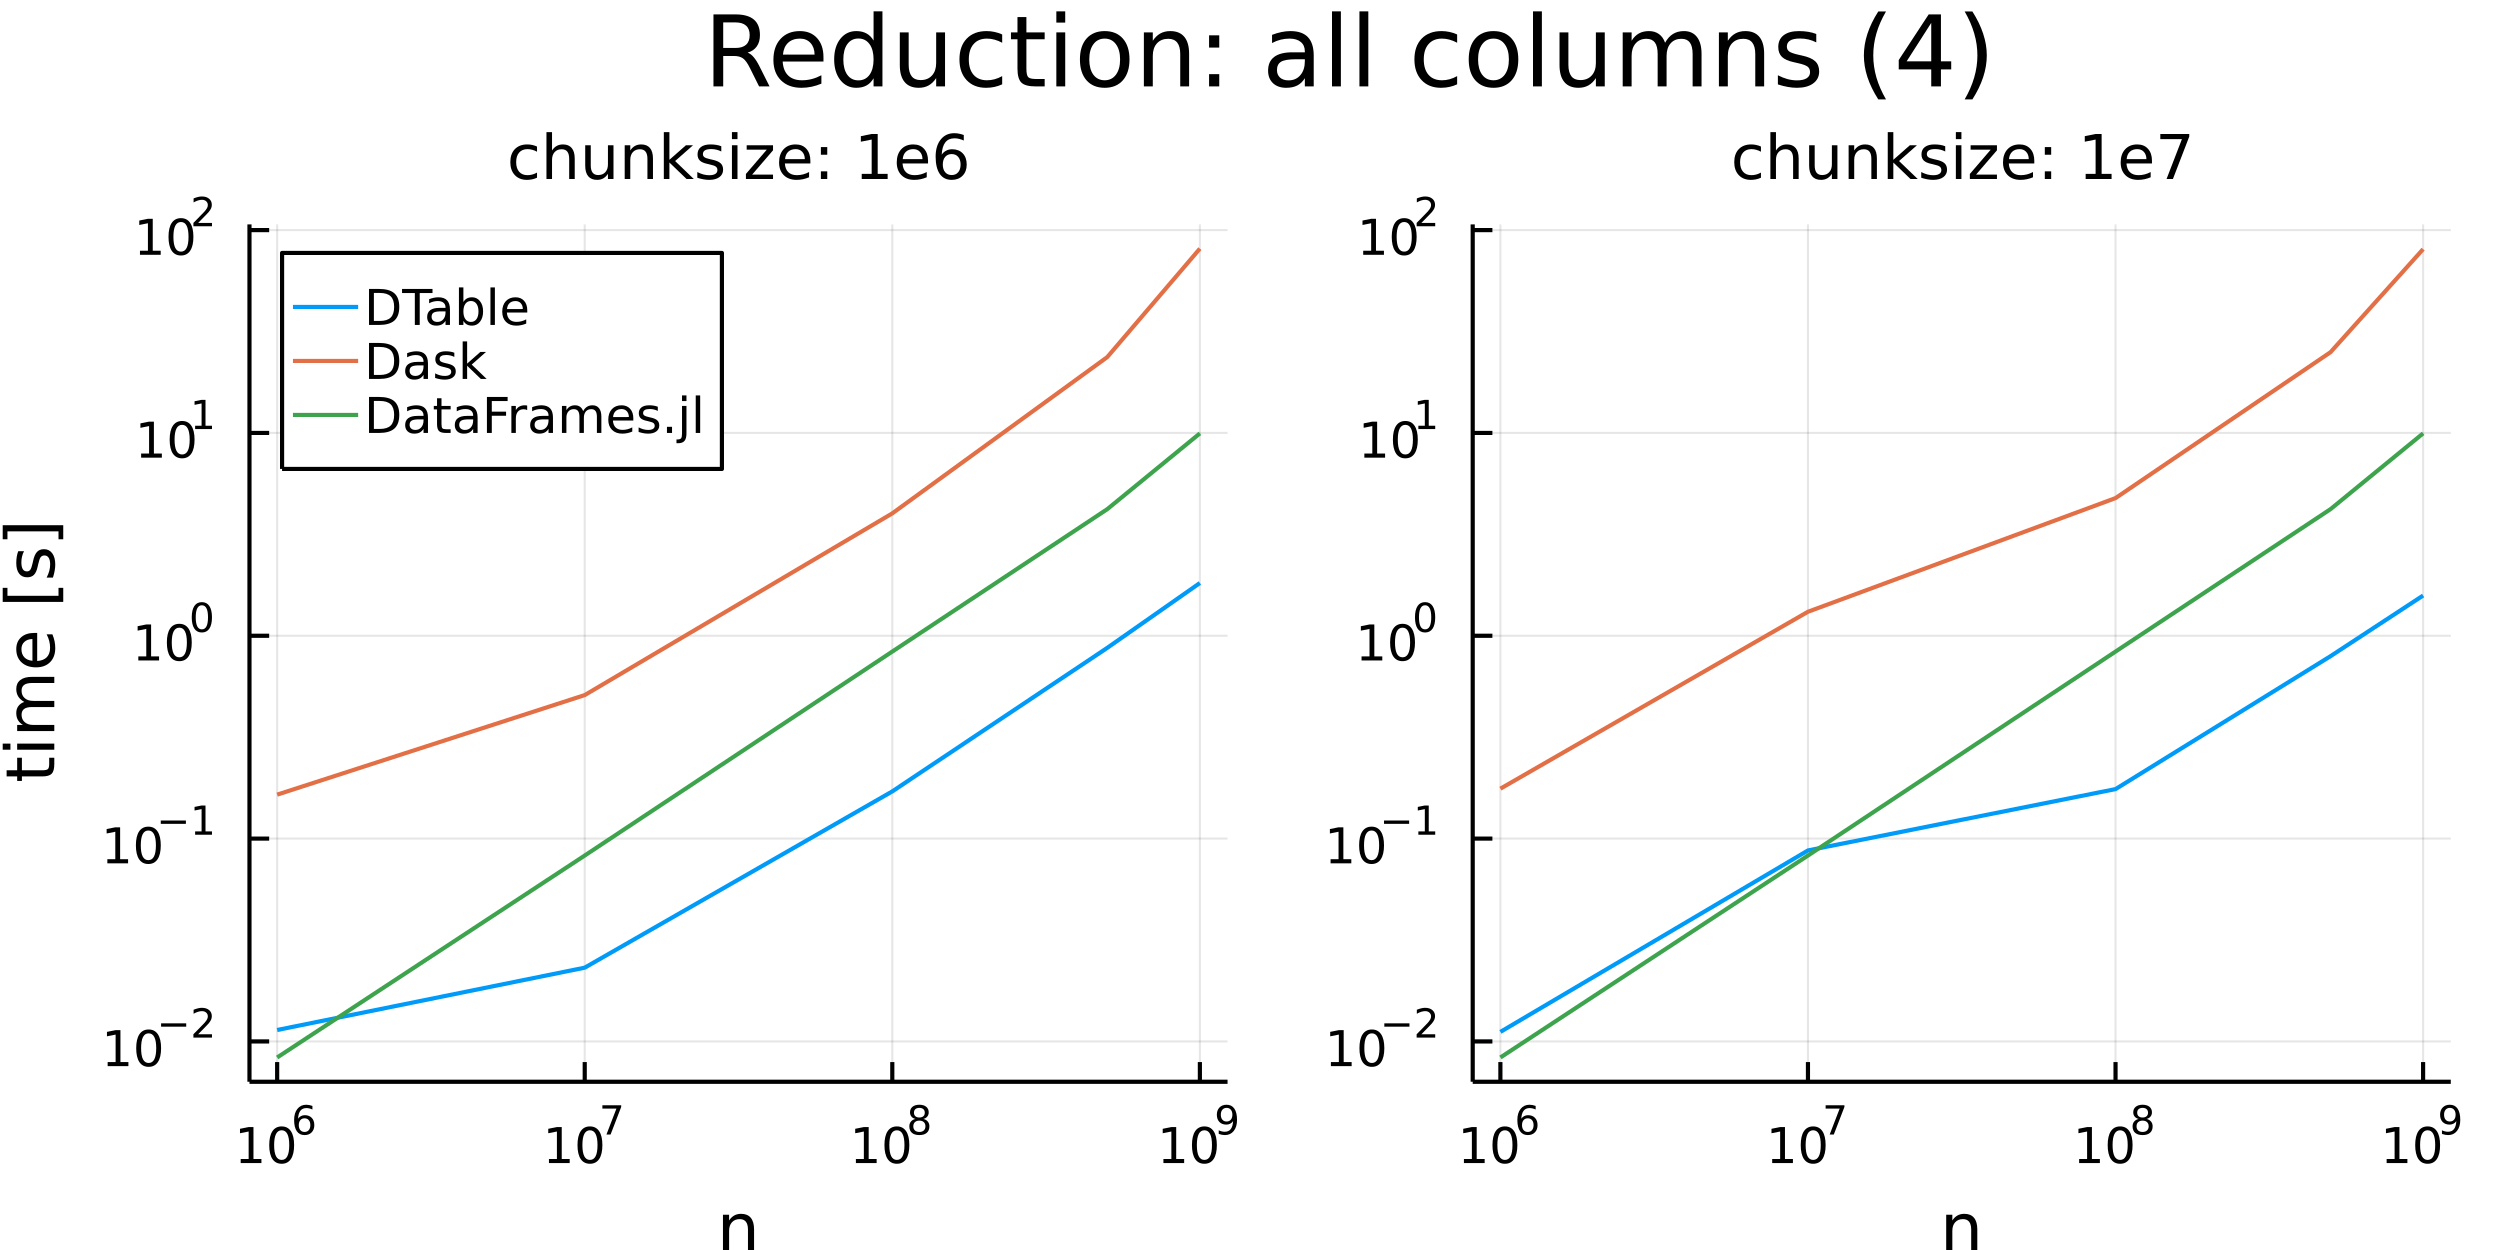 <?xml version="1.0" encoding="utf-8"?>
<svg xmlns="http://www.w3.org/2000/svg" xmlns:xlink="http://www.w3.org/1999/xlink" width="600" height="300" viewBox="0 0 2400 1200">
<rect x="0" y="0" width="2400" height="1200" fill="#333333" stroke="none"/>
<defs>
  <clipPath id="clip830">
    <rect x="0" y="0" width="2400" height="1200"/>
  </clipPath>
</defs>
<path clip-path="url(#clip830)" d="
M0 1200 L2400 1200 L2400 0 L0 0  Z
  " fill="#ffffff" fill-rule="evenodd" fill-opacity="1"/>
<defs>
  <clipPath id="clip831">
    <rect x="480" y="0" width="1681" height="1200"/>
  </clipPath>
</defs>
<path clip-path="url(#clip830)" d="
M239.492 1038.49 L1178.45 1038.49 L1178.45 215.392 L239.492 215.392  Z
  " fill="#ffffff" fill-rule="evenodd" fill-opacity="1"/>
<defs>
  <clipPath id="clip832">
    <rect x="239" y="215" width="940" height="824"/>
  </clipPath>
</defs>
<polyline clip-path="url(#clip832)" style="stroke:#000000; stroke-linecap:butt; stroke-linejoin:round; stroke-width:2; stroke-opacity:0.1; fill:none" points="
  266.066,1038.49 266.066,215.392 
  "/>
<polyline clip-path="url(#clip832)" style="stroke:#000000; stroke-linecap:butt; stroke-linejoin:round; stroke-width:2; stroke-opacity:0.1; fill:none" points="
  561.336,1038.49 561.336,215.392 
  "/>
<polyline clip-path="url(#clip832)" style="stroke:#000000; stroke-linecap:butt; stroke-linejoin:round; stroke-width:2; stroke-opacity:0.1; fill:none" points="
  856.606,1038.49 856.606,215.392 
  "/>
<polyline clip-path="url(#clip832)" style="stroke:#000000; stroke-linecap:butt; stroke-linejoin:round; stroke-width:2; stroke-opacity:0.1; fill:none" points="
  1151.88,1038.49 1151.88,215.392 
  "/>
<polyline clip-path="url(#clip830)" style="stroke:#000000; stroke-linecap:butt; stroke-linejoin:round; stroke-width:4; stroke-opacity:1; fill:none" points="
  239.492,1038.49 1178.45,1038.49 
  "/>
<polyline clip-path="url(#clip830)" style="stroke:#000000; stroke-linecap:butt; stroke-linejoin:round; stroke-width:4; stroke-opacity:1; fill:none" points="
  266.066,1038.49 266.066,1019.59 
  "/>
<polyline clip-path="url(#clip830)" style="stroke:#000000; stroke-linecap:butt; stroke-linejoin:round; stroke-width:4; stroke-opacity:1; fill:none" points="
  561.336,1038.49 561.336,1019.59 
  "/>
<polyline clip-path="url(#clip830)" style="stroke:#000000; stroke-linecap:butt; stroke-linejoin:round; stroke-width:4; stroke-opacity:1; fill:none" points="
  856.606,1038.49 856.606,1019.59 
  "/>
<polyline clip-path="url(#clip830)" style="stroke:#000000; stroke-linecap:butt; stroke-linejoin:round; stroke-width:4; stroke-opacity:1; fill:none" points="
  1151.88,1038.49 1151.88,1019.59 
  "/>
<path clip-path="url(#clip830)" d="M231.059 1112.61 L238.698 1112.61 L238.698 1086.25 L230.387 1087.91 L230.387 1083.65 L238.651 1081.99 L243.327 1081.99 L243.327 1112.61 L250.966 1112.61 L250.966 1116.55 L231.059 1116.55 L231.059 1112.61 Z" fill="#000000" fill-rule="evenodd" fill-opacity="1" /><path clip-path="url(#clip830)" d="M270.41 1085.07 Q266.799 1085.07 264.971 1088.63 Q263.165 1092.17 263.165 1099.3 Q263.165 1106.41 264.971 1109.97 Q266.799 1113.52 270.41 1113.52 Q274.045 1113.52 275.85 1109.97 Q277.679 1106.41 277.679 1099.3 Q277.679 1092.17 275.85 1088.63 Q274.045 1085.07 270.41 1085.07 M270.41 1081.36 Q276.22 1081.36 279.276 1085.97 Q282.355 1090.55 282.355 1099.3 Q282.355 1108.03 279.276 1112.64 Q276.22 1117.22 270.41 1117.22 Q264.6 1117.22 261.521 1112.64 Q258.466 1108.03 258.466 1099.3 Q258.466 1090.55 261.521 1085.97 Q264.6 1081.36 270.41 1081.36 Z" fill="#000000" fill-rule="evenodd" fill-opacity="1" /><path clip-path="url(#clip830)" d="M292.379 1073.58 Q289.821 1073.58 288.317 1075.33 Q286.831 1077.08 286.831 1080.13 Q286.831 1083.16 288.317 1084.92 Q289.821 1086.67 292.379 1086.67 Q294.937 1086.67 296.423 1084.92 Q297.928 1083.16 297.928 1080.13 Q297.928 1077.08 296.423 1075.33 Q294.937 1073.58 292.379 1073.58 M299.921 1061.68 L299.921 1065.14 Q298.492 1064.46 297.025 1064.1 Q295.577 1063.75 294.147 1063.75 Q290.386 1063.75 288.392 1066.29 Q286.417 1068.82 286.135 1073.96 Q287.245 1072.32 288.919 1071.46 Q290.593 1070.57 292.605 1070.57 Q296.837 1070.57 299.282 1073.15 Q301.746 1075.71 301.746 1080.13 Q301.746 1084.45 299.188 1087.07 Q296.63 1089.68 292.379 1089.68 Q287.508 1089.68 284.931 1085.96 Q282.355 1082.22 282.355 1075.13 Q282.355 1068.47 285.514 1064.52 Q288.674 1060.55 293.997 1060.55 Q295.426 1060.55 296.874 1060.83 Q298.341 1061.11 299.921 1061.68 Z" fill="#000000" fill-rule="evenodd" fill-opacity="1" /><path clip-path="url(#clip830)" d="M526.996 1112.61 L534.635 1112.61 L534.635 1086.25 L526.325 1087.91 L526.325 1083.65 L534.589 1081.99 L539.265 1081.99 L539.265 1112.61 L546.903 1112.61 L546.903 1116.55 L526.996 1116.55 L526.996 1112.61 Z" fill="#000000" fill-rule="evenodd" fill-opacity="1" /><path clip-path="url(#clip830)" d="M566.348 1085.07 Q562.737 1085.07 560.908 1088.63 Q559.102 1092.17 559.102 1099.3 Q559.102 1106.41 560.908 1109.97 Q562.737 1113.52 566.348 1113.52 Q569.982 1113.52 571.788 1109.97 Q573.616 1106.41 573.616 1099.3 Q573.616 1092.17 571.788 1088.63 Q569.982 1085.07 566.348 1085.07 M566.348 1081.36 Q572.158 1081.36 575.213 1085.97 Q578.292 1090.55 578.292 1099.3 Q578.292 1108.03 575.213 1112.64 Q572.158 1117.22 566.348 1117.22 Q560.538 1117.22 557.459 1112.64 Q554.403 1108.03 554.403 1099.3 Q554.403 1090.55 557.459 1085.97 Q560.538 1081.36 566.348 1081.36 Z" fill="#000000" fill-rule="evenodd" fill-opacity="1" /><path clip-path="url(#clip830)" d="M578.292 1061.06 L596.348 1061.06 L596.348 1062.67 L586.154 1089.14 L582.185 1089.14 L591.777 1064.25 L578.292 1064.25 L578.292 1061.06 Z" fill="#000000" fill-rule="evenodd" fill-opacity="1" /><path clip-path="url(#clip830)" d="M821.664 1112.61 L829.303 1112.61 L829.303 1086.25 L820.993 1087.91 L820.993 1083.65 L829.257 1081.99 L833.932 1081.99 L833.932 1112.61 L841.571 1112.61 L841.571 1116.55 L821.664 1116.55 L821.664 1112.61 Z" fill="#000000" fill-rule="evenodd" fill-opacity="1" /><path clip-path="url(#clip830)" d="M861.016 1085.07 Q857.405 1085.07 855.576 1088.63 Q853.77 1092.17 853.77 1099.3 Q853.77 1106.41 855.576 1109.97 Q857.405 1113.52 861.016 1113.52 Q864.65 1113.52 866.455 1109.97 Q868.284 1106.41 868.284 1099.3 Q868.284 1092.17 866.455 1088.63 Q864.65 1085.07 861.016 1085.07 M861.016 1081.36 Q866.826 1081.36 869.881 1085.97 Q872.96 1090.55 872.96 1099.3 Q872.96 1108.03 869.881 1112.64 Q866.826 1117.22 861.016 1117.22 Q855.205 1117.22 852.127 1112.64 Q849.071 1108.03 849.071 1099.3 Q849.071 1090.55 852.127 1085.97 Q855.205 1081.36 861.016 1081.36 Z" fill="#000000" fill-rule="evenodd" fill-opacity="1" /><path clip-path="url(#clip830)" d="M882.59 1075.8 Q879.881 1075.8 878.32 1077.25 Q876.778 1078.7 876.778 1081.24 Q876.778 1083.78 878.32 1085.23 Q879.881 1086.67 882.59 1086.67 Q885.298 1086.67 886.859 1085.23 Q888.42 1083.76 888.42 1081.24 Q888.42 1078.7 886.859 1077.25 Q885.317 1075.8 882.59 1075.8 M878.79 1074.18 Q876.345 1073.58 874.972 1071.91 Q873.618 1070.24 873.618 1067.83 Q873.618 1064.46 876.007 1062.51 Q878.414 1060.55 882.59 1060.55 Q886.784 1060.55 889.172 1062.51 Q891.561 1064.46 891.561 1067.83 Q891.561 1070.24 890.188 1071.91 Q888.834 1073.58 886.408 1074.18 Q889.153 1074.82 890.677 1076.69 Q892.219 1078.55 892.219 1081.24 Q892.219 1085.32 889.718 1087.5 Q887.235 1089.68 882.59 1089.68 Q877.944 1089.68 875.443 1087.5 Q872.96 1085.32 872.96 1081.24 Q872.96 1078.55 874.502 1076.69 Q876.044 1074.82 878.79 1074.18 M877.399 1068.19 Q877.399 1070.37 878.753 1071.59 Q880.126 1072.81 882.59 1072.81 Q885.035 1072.81 886.408 1071.59 Q887.799 1070.37 887.799 1068.19 Q887.799 1066 886.408 1064.78 Q885.035 1063.56 882.59 1063.56 Q880.126 1063.56 878.753 1064.78 Q877.399 1066 877.399 1068.19 Z" fill="#000000" fill-rule="evenodd" fill-opacity="1" /><path clip-path="url(#clip830)" d="M1116.88 1112.61 L1124.52 1112.61 L1124.52 1086.25 L1116.21 1087.91 L1116.21 1083.65 L1124.47 1081.99 L1129.15 1081.99 L1129.15 1112.61 L1136.78 1112.61 L1136.78 1116.55 L1116.88 1116.55 L1116.88 1112.61 Z" fill="#000000" fill-rule="evenodd" fill-opacity="1" /><path clip-path="url(#clip830)" d="M1156.23 1085.07 Q1152.62 1085.07 1150.79 1088.63 Q1148.98 1092.17 1148.98 1099.3 Q1148.98 1106.41 1150.79 1109.97 Q1152.62 1113.52 1156.23 1113.52 Q1159.86 1113.52 1161.67 1109.97 Q1163.5 1106.41 1163.5 1099.3 Q1163.5 1092.17 1161.67 1088.63 Q1159.86 1085.07 1156.23 1085.07 M1156.23 1081.36 Q1162.04 1081.36 1165.09 1085.97 Q1168.17 1090.55 1168.17 1099.3 Q1168.17 1108.03 1165.09 1112.64 Q1162.04 1117.22 1156.23 1117.22 Q1150.42 1117.22 1147.34 1112.64 Q1144.28 1108.03 1144.28 1099.3 Q1144.28 1090.55 1147.34 1085.97 Q1150.42 1081.36 1156.23 1081.36 Z" fill="#000000" fill-rule="evenodd" fill-opacity="1" /><path clip-path="url(#clip830)" d="M1169.98 1088.55 L1169.98 1085.09 Q1171.41 1085.77 1172.88 1086.13 Q1174.34 1086.49 1175.75 1086.49 Q1179.51 1086.49 1181.49 1083.96 Q1183.48 1081.43 1183.76 1076.27 Q1182.67 1077.89 1181 1078.76 Q1179.33 1079.62 1177.3 1079.62 Q1173.08 1079.62 1170.62 1077.08 Q1168.17 1074.52 1168.17 1070.1 Q1168.17 1065.78 1170.73 1063.16 Q1173.29 1060.55 1177.54 1060.55 Q1182.41 1060.55 1184.97 1064.29 Q1187.55 1068.02 1187.55 1075.13 Q1187.55 1081.76 1184.39 1085.73 Q1181.24 1089.68 1175.92 1089.68 Q1174.49 1089.68 1173.03 1089.4 Q1171.56 1089.12 1169.98 1088.55 M1177.54 1076.65 Q1180.1 1076.65 1181.58 1074.9 Q1183.09 1073.15 1183.09 1070.1 Q1183.09 1067.08 1181.58 1065.33 Q1180.1 1063.56 1177.54 1063.56 Q1174.98 1063.56 1173.48 1065.33 Q1171.99 1067.08 1171.99 1070.1 Q1171.99 1073.15 1173.48 1074.9 Q1174.98 1076.65 1177.54 1076.65 Z" fill="#000000" fill-rule="evenodd" fill-opacity="1" /><path clip-path="url(#clip830)" d="M723.899 1180.26 L723.899 1201.78 L718.042 1201.78 L718.042 1180.45 Q718.042 1175.39 716.069 1172.88 Q714.095 1170.36 710.149 1170.36 Q705.406 1170.36 702.669 1173.39 Q699.932 1176.41 699.932 1181.63 L699.932 1201.78 L694.043 1201.78 L694.043 1166.13 L699.932 1166.13 L699.932 1171.67 Q702.032 1168.45 704.865 1166.86 Q707.73 1165.27 711.454 1165.27 Q717.597 1165.27 720.748 1169.09 Q723.899 1172.88 723.899 1180.26 Z" fill="#000000" fill-rule="evenodd" fill-opacity="1" /><polyline clip-path="url(#clip832)" style="stroke:#000000; stroke-linecap:butt; stroke-linejoin:round; stroke-width:2; stroke-opacity:0.1; fill:none" points="
  239.492,999.769 1178.45,999.769 
  "/>
<polyline clip-path="url(#clip832)" style="stroke:#000000; stroke-linecap:butt; stroke-linejoin:round; stroke-width:2; stroke-opacity:0.1; fill:none" points="
  239.492,805.048 1178.45,805.048 
  "/>
<polyline clip-path="url(#clip832)" style="stroke:#000000; stroke-linecap:butt; stroke-linejoin:round; stroke-width:2; stroke-opacity:0.1; fill:none" points="
  239.492,610.326 1178.45,610.326 
  "/>
<polyline clip-path="url(#clip832)" style="stroke:#000000; stroke-linecap:butt; stroke-linejoin:round; stroke-width:2; stroke-opacity:0.1; fill:none" points="
  239.492,415.605 1178.45,415.605 
  "/>
<polyline clip-path="url(#clip832)" style="stroke:#000000; stroke-linecap:butt; stroke-linejoin:round; stroke-width:2; stroke-opacity:0.1; fill:none" points="
  239.492,220.884 1178.45,220.884 
  "/>
<polyline clip-path="url(#clip830)" style="stroke:#000000; stroke-linecap:butt; stroke-linejoin:round; stroke-width:4; stroke-opacity:1; fill:none" points="
  239.492,1038.49 239.492,215.392 
  "/>
<polyline clip-path="url(#clip830)" style="stroke:#000000; stroke-linecap:butt; stroke-linejoin:round; stroke-width:4; stroke-opacity:1; fill:none" points="
  239.492,999.769 258.39,999.769 
  "/>
<polyline clip-path="url(#clip830)" style="stroke:#000000; stroke-linecap:butt; stroke-linejoin:round; stroke-width:4; stroke-opacity:1; fill:none" points="
  239.492,805.048 258.39,805.048 
  "/>
<polyline clip-path="url(#clip830)" style="stroke:#000000; stroke-linecap:butt; stroke-linejoin:round; stroke-width:4; stroke-opacity:1; fill:none" points="
  239.492,610.326 258.39,610.326 
  "/>
<polyline clip-path="url(#clip830)" style="stroke:#000000; stroke-linecap:butt; stroke-linejoin:round; stroke-width:4; stroke-opacity:1; fill:none" points="
  239.492,415.605 258.39,415.605 
  "/>
<polyline clip-path="url(#clip830)" style="stroke:#000000; stroke-linecap:butt; stroke-linejoin:round; stroke-width:4; stroke-opacity:1; fill:none" points="
  239.492,220.884 258.39,220.884 
  "/>
<path clip-path="url(#clip830)" d="M103.352 1019.56 L110.991 1019.56 L110.991 993.195 L102.681 994.862 L102.681 990.603 L110.945 988.936 L115.621 988.936 L115.621 1019.56 L123.26 1019.56 L123.26 1023.5 L103.352 1023.5 L103.352 1019.56 Z" fill="#000000" fill-rule="evenodd" fill-opacity="1" /><path clip-path="url(#clip830)" d="M142.704 992.015 Q139.093 992.015 137.264 995.58 Q135.459 999.121 135.459 1006.25 Q135.459 1013.36 137.264 1016.92 Q139.093 1020.46 142.704 1020.46 Q146.338 1020.46 148.144 1016.92 Q149.972 1013.36 149.972 1006.25 Q149.972 999.121 148.144 995.58 Q146.338 992.015 142.704 992.015 M142.704 988.311 Q148.514 988.311 151.57 992.918 Q154.648 997.501 154.648 1006.25 Q154.648 1014.98 151.57 1019.58 Q148.514 1024.17 142.704 1024.17 Q136.894 1024.17 133.815 1019.58 Q130.76 1014.98 130.76 1006.25 Q130.76 997.501 133.815 992.918 Q136.894 988.311 142.704 988.311 Z" fill="#000000" fill-rule="evenodd" fill-opacity="1" /><path clip-path="url(#clip830)" d="M154.648 982.413 L178.76 982.413 L178.76 985.61 L154.648 985.61 L154.648 982.413 Z" fill="#000000" fill-rule="evenodd" fill-opacity="1" /><path clip-path="url(#clip830)" d="M190.233 992.888 L203.492 992.888 L203.492 996.086 L185.662 996.086 L185.662 992.888 Q187.825 990.65 191.549 986.889 Q195.292 983.108 196.251 982.018 Q198.076 979.968 198.79 978.557 Q199.524 977.128 199.524 975.755 Q199.524 973.516 197.944 972.106 Q196.383 970.695 193.863 970.695 Q192.076 970.695 190.082 971.316 Q188.107 971.937 185.85 973.197 L185.85 969.36 Q188.145 968.438 190.139 967.968 Q192.132 967.498 193.787 967.498 Q198.151 967.498 200.746 969.68 Q203.342 971.861 203.342 975.51 Q203.342 977.24 202.683 978.801 Q202.044 980.344 200.332 982.45 Q199.862 982.996 197.342 985.61 Q194.822 988.205 190.233 992.888 Z" fill="#000000" fill-rule="evenodd" fill-opacity="1" /><path clip-path="url(#clip830)" d="M103.051 824.84 L110.69 824.84 L110.69 798.474 L102.38 800.141 L102.38 795.882 L110.644 794.215 L115.32 794.215 L115.32 824.84 L122.959 824.84 L122.959 828.775 L103.051 828.775 L103.051 824.84 Z" fill="#000000" fill-rule="evenodd" fill-opacity="1" /><path clip-path="url(#clip830)" d="M142.403 797.294 Q138.792 797.294 136.963 800.859 Q135.158 804.4 135.158 811.53 Q135.158 818.636 136.963 822.201 Q138.792 825.743 142.403 825.743 Q146.037 825.743 147.843 822.201 Q149.672 818.636 149.672 811.53 Q149.672 804.4 147.843 800.859 Q146.037 797.294 142.403 797.294 M142.403 793.59 Q148.213 793.59 151.269 798.197 Q154.347 802.78 154.347 811.53 Q154.347 820.257 151.269 824.863 Q148.213 829.446 142.403 829.446 Q136.593 829.446 133.514 824.863 Q130.459 820.257 130.459 811.53 Q130.459 802.78 133.514 798.197 Q136.593 793.59 142.403 793.59 Z" fill="#000000" fill-rule="evenodd" fill-opacity="1" /><path clip-path="url(#clip830)" d="M154.347 787.691 L178.459 787.691 L178.459 790.889 L154.347 790.889 L154.347 787.691 Z" fill="#000000" fill-rule="evenodd" fill-opacity="1" /><path clip-path="url(#clip830)" d="M187.317 798.167 L193.524 798.167 L193.524 776.745 L186.772 778.1 L186.772 774.639 L193.486 773.285 L197.286 773.285 L197.286 798.167 L203.492 798.167 L203.492 801.365 L187.317 801.365 L187.317 798.167 Z" fill="#000000" fill-rule="evenodd" fill-opacity="1" /><path clip-path="url(#clip830)" d="M132.787 630.119 L140.425 630.119 L140.425 603.753 L132.115 605.42 L132.115 601.161 L140.379 599.494 L145.055 599.494 L145.055 630.119 L152.694 630.119 L152.694 634.054 L132.787 634.054 L132.787 630.119 Z" fill="#000000" fill-rule="evenodd" fill-opacity="1" /><path clip-path="url(#clip830)" d="M172.138 602.573 Q168.527 602.573 166.698 606.137 Q164.893 609.679 164.893 616.809 Q164.893 623.915 166.698 627.48 Q168.527 631.022 172.138 631.022 Q175.772 631.022 177.578 627.48 Q179.407 623.915 179.407 616.809 Q179.407 609.679 177.578 606.137 Q175.772 602.573 172.138 602.573 M172.138 598.869 Q177.948 598.869 181.004 603.475 Q184.083 608.059 184.083 616.809 Q184.083 625.536 181.004 630.142 Q177.948 634.725 172.138 634.725 Q166.328 634.725 163.249 630.142 Q160.194 625.536 160.194 616.809 Q160.194 608.059 163.249 603.475 Q166.328 598.869 172.138 598.869 Z" fill="#000000" fill-rule="evenodd" fill-opacity="1" /><path clip-path="url(#clip830)" d="M193.787 581.065 Q190.853 581.065 189.368 583.961 Q187.901 586.839 187.901 592.632 Q187.901 598.406 189.368 601.302 Q190.853 604.18 193.787 604.18 Q196.74 604.18 198.207 601.302 Q199.693 598.406 199.693 592.632 Q199.693 586.839 198.207 583.961 Q196.74 581.065 193.787 581.065 M193.787 578.056 Q198.508 578.056 200.991 581.799 Q203.492 585.522 203.492 592.632 Q203.492 599.722 200.991 603.465 Q198.508 607.189 193.787 607.189 Q189.067 607.189 186.565 603.465 Q184.083 599.722 184.083 592.632 Q184.083 585.522 186.565 581.799 Q189.067 578.056 193.787 578.056 Z" fill="#000000" fill-rule="evenodd" fill-opacity="1" /><path clip-path="url(#clip830)" d="M135.476 435.398 L143.115 435.398 L143.115 409.032 L134.805 410.699 L134.805 406.44 L143.069 404.773 L147.744 404.773 L147.744 435.398 L155.383 435.398 L155.383 439.333 L135.476 439.333 L135.476 435.398 Z" fill="#000000" fill-rule="evenodd" fill-opacity="1" /><path clip-path="url(#clip830)" d="M174.828 407.852 Q171.217 407.852 169.388 411.416 Q167.582 414.958 167.582 422.088 Q167.582 429.194 169.388 432.759 Q171.217 436.301 174.828 436.301 Q178.462 436.301 180.267 432.759 Q182.096 429.194 182.096 422.088 Q182.096 414.958 180.267 411.416 Q178.462 407.852 174.828 407.852 M174.828 404.148 Q180.638 404.148 183.693 408.754 Q186.772 413.338 186.772 422.088 Q186.772 430.814 183.693 435.421 Q180.638 440.004 174.828 440.004 Q169.018 440.004 165.939 435.421 Q162.883 430.814 162.883 422.088 Q162.883 413.338 165.939 408.754 Q169.018 404.148 174.828 404.148 Z" fill="#000000" fill-rule="evenodd" fill-opacity="1" /><path clip-path="url(#clip830)" d="M187.317 408.725 L193.524 408.725 L193.524 387.303 L186.772 388.657 L186.772 385.197 L193.486 383.843 L197.286 383.843 L197.286 408.725 L203.492 408.725 L203.492 411.923 L187.317 411.923 L187.317 408.725 Z" fill="#000000" fill-rule="evenodd" fill-opacity="1" /><path clip-path="url(#clip830)" d="M134.366 240.677 L142.005 240.677 L142.005 214.311 L133.695 215.978 L133.695 211.718 L141.959 210.052 L146.635 210.052 L146.635 240.677 L154.274 240.677 L154.274 244.612 L134.366 244.612 L134.366 240.677 Z" fill="#000000" fill-rule="evenodd" fill-opacity="1" /><path clip-path="url(#clip830)" d="M173.718 213.13 Q170.107 213.13 168.278 216.695 Q166.473 220.237 166.473 227.367 Q166.473 234.473 168.278 238.038 Q170.107 241.579 173.718 241.579 Q177.352 241.579 179.158 238.038 Q180.987 234.473 180.987 227.367 Q180.987 220.237 179.158 216.695 Q177.352 213.13 173.718 213.13 M173.718 209.427 Q179.528 209.427 182.584 214.033 Q185.662 218.617 185.662 227.367 Q185.662 236.093 182.584 240.7 Q179.528 245.283 173.718 245.283 Q167.908 245.283 164.829 240.7 Q161.774 236.093 161.774 227.367 Q161.774 218.617 164.829 214.033 Q167.908 209.427 173.718 209.427 Z" fill="#000000" fill-rule="evenodd" fill-opacity="1" /><path clip-path="url(#clip830)" d="M190.233 214.004 L203.492 214.004 L203.492 217.201 L185.662 217.201 L185.662 214.004 Q187.825 211.766 191.549 208.004 Q195.292 204.224 196.251 203.133 Q198.076 201.083 198.79 199.673 Q199.524 198.243 199.524 196.87 Q199.524 194.632 197.944 193.222 Q196.383 191.811 193.863 191.811 Q192.076 191.811 190.082 192.432 Q188.107 193.052 185.85 194.312 L185.85 190.476 Q188.145 189.554 190.139 189.084 Q192.132 188.614 193.787 188.614 Q198.151 188.614 200.746 190.795 Q203.342 192.977 203.342 196.626 Q203.342 198.356 202.683 199.917 Q202.044 201.459 200.332 203.566 Q199.862 204.111 197.342 206.725 Q194.822 209.321 190.233 214.004 Z" fill="#000000" fill-rule="evenodd" fill-opacity="1" /><path clip-path="url(#clip830)" d="M6.355 739.485 L16.476 739.485 L16.476 727.422 L21.028 727.422 L21.028 739.485 L40.379 739.485 Q44.74 739.485 45.981 738.308 Q47.223 737.098 47.223 733.438 L47.223 727.422 L52.124 727.422 L52.124 733.438 Q52.124 740.218 49.61 742.796 Q47.063 745.374 40.379 745.374 L21.028 745.374 L21.028 749.671 L16.476 749.671 L16.476 745.374 L6.355 745.374 L6.355 739.485 Z" fill="#000000" fill-rule="evenodd" fill-opacity="1" /><path clip-path="url(#clip830)" d="M16.476 719.72 L16.476 713.864 L52.124 713.864 L52.124 719.72 L16.476 719.72 M2.599 719.72 L2.599 713.864 L10.015 713.864 L10.015 719.72 L2.599 719.72 Z" fill="#000000" fill-rule="evenodd" fill-opacity="1" /><path clip-path="url(#clip830)" d="M23.319 673.855 Q19.373 671.659 17.495 668.603 Q15.617 665.548 15.617 661.41 Q15.617 655.84 19.532 652.816 Q23.415 649.793 30.608 649.793 L52.124 649.793 L52.124 655.681 L30.799 655.681 Q25.675 655.681 23.192 657.495 Q20.709 659.309 20.709 663.033 Q20.709 667.585 23.733 670.227 Q26.757 672.868 31.977 672.868 L52.124 672.868 L52.124 678.757 L30.799 678.757 Q25.643 678.757 23.192 680.571 Q20.709 682.385 20.709 686.173 Q20.709 690.661 23.765 693.302 Q26.789 695.944 31.977 695.944 L52.124 695.944 L52.124 701.832 L16.476 701.832 L16.476 695.944 L22.014 695.944 Q18.736 693.939 17.176 691.138 Q15.617 688.337 15.617 684.486 Q15.617 680.603 17.59 677.897 Q19.564 675.16 23.319 673.855 Z" fill="#000000" fill-rule="evenodd" fill-opacity="1" /><path clip-path="url(#clip830)" d="M32.836 607.62 L35.701 607.62 L35.701 634.547 Q41.748 634.165 44.931 630.918 Q48.082 627.64 48.082 621.815 Q48.082 618.442 47.254 615.291 Q46.427 612.108 44.772 608.988 L50.31 608.988 Q51.647 612.14 52.347 615.45 Q53.047 618.76 53.047 622.166 Q53.047 630.696 48.082 635.693 Q43.117 640.658 34.65 640.658 Q25.897 640.658 20.773 635.947 Q15.617 631.205 15.617 623.184 Q15.617 615.991 20.264 611.821 Q24.879 607.62 32.836 607.62 M31.117 613.476 Q26.311 613.54 23.447 616.182 Q20.582 618.792 20.582 623.12 Q20.582 628.022 23.351 630.982 Q26.12 633.91 31.149 634.356 L31.117 613.476 Z" fill="#000000" fill-rule="evenodd" fill-opacity="1" /><path clip-path="url(#clip830)" d="M2.599 577.828 L2.599 564.333 L7.15 564.333 L7.15 571.972 L56.166 571.972 L56.166 564.333 L60.718 564.333 L60.718 577.828 L2.599 577.828 Z" fill="#000000" fill-rule="evenodd" fill-opacity="1" /><path clip-path="url(#clip830)" d="M17.526 529.131 L23.065 529.131 Q21.792 531.613 21.155 534.287 Q20.518 536.961 20.518 539.825 Q20.518 544.186 21.855 546.382 Q23.192 548.546 25.866 548.546 Q27.903 548.546 29.08 546.987 Q30.226 545.427 31.276 540.716 L31.722 538.711 Q33.059 532.473 35.51 529.863 Q37.929 527.221 42.289 527.221 Q47.254 527.221 50.151 531.168 Q53.047 535.083 53.047 541.958 Q53.047 544.822 52.474 547.941 Q51.933 551.029 50.819 554.466 L44.772 554.466 Q46.459 551.22 47.318 548.069 Q48.146 544.918 48.146 541.83 Q48.146 537.693 46.745 535.465 Q45.313 533.237 42.735 533.237 Q40.348 533.237 39.075 534.86 Q37.801 536.451 36.624 541.894 L36.146 543.931 Q35 549.374 32.645 551.793 Q30.258 554.212 26.12 554.212 Q21.091 554.212 18.354 550.647 Q15.617 547.082 15.617 540.525 Q15.617 537.279 16.094 534.414 Q16.572 531.55 17.526 529.131 Z" fill="#000000" fill-rule="evenodd" fill-opacity="1" /><path clip-path="url(#clip830)" d="M2.599 504.209 L60.718 504.209 L60.718 517.704 L56.166 517.704 L56.166 510.097 L7.15 510.097 L7.15 517.704 L2.599 517.704 L2.599 504.209 Z" fill="#000000" fill-rule="evenodd" fill-opacity="1" /><path clip-path="url(#clip830)" d="M515.54 140.677 L515.54 145.654 Q513.283 144.41 510.998 143.802 Q508.741 143.165 506.426 143.165 Q501.246 143.165 498.382 146.464 Q495.517 149.734 495.517 155.665 Q495.517 161.597 498.382 164.896 Q501.246 168.165 506.426 168.165 Q508.741 168.165 510.998 167.558 Q513.283 166.921 515.54 165.677 L515.54 170.596 Q513.312 171.637 510.911 172.158 Q508.538 172.679 505.847 172.679 Q498.527 172.679 494.215 168.078 Q489.904 163.478 489.904 155.665 Q489.904 147.737 494.244 143.194 Q498.613 138.652 506.194 138.652 Q508.654 138.652 510.998 139.172 Q513.341 139.664 515.54 140.677 Z" fill="#000000" fill-rule="evenodd" fill-opacity="1" /><path clip-path="url(#clip830)" d="M551.738 152.28 L551.738 171.84 L546.414 171.84 L546.414 152.454 Q546.414 147.853 544.62 145.567 Q542.826 143.281 539.238 143.281 Q534.927 143.281 532.438 146.03 Q529.95 148.779 529.95 153.524 L529.95 171.84 L524.597 171.84 L524.597 126.817 L529.95 126.817 L529.95 144.467 Q531.86 141.545 534.435 140.098 Q537.039 138.652 540.424 138.652 Q546.009 138.652 548.874 142.124 Q551.738 145.567 551.738 152.28 Z" fill="#000000" fill-rule="evenodd" fill-opacity="1" /><path clip-path="url(#clip830)" d="M561.807 159.051 L561.807 139.433 L567.132 139.433 L567.132 158.848 Q567.132 163.449 568.926 165.764 Q570.719 168.05 574.307 168.05 Q578.619 168.05 581.107 165.301 Q583.624 162.552 583.624 157.807 L583.624 139.433 L588.949 139.433 L588.949 171.84 L583.624 171.84 L583.624 166.863 Q581.686 169.815 579.111 171.261 Q576.564 172.679 573.179 172.679 Q567.594 172.679 564.701 169.207 Q561.807 165.735 561.807 159.051 M575.204 138.652 L575.204 138.652 Z" fill="#000000" fill-rule="evenodd" fill-opacity="1" /><path clip-path="url(#clip830)" d="M626.853 152.28 L626.853 171.84 L621.529 171.84 L621.529 152.454 Q621.529 147.853 619.735 145.567 Q617.941 143.281 614.353 143.281 Q610.042 143.281 607.554 146.03 Q605.065 148.779 605.065 153.524 L605.065 171.84 L599.712 171.84 L599.712 139.433 L605.065 139.433 L605.065 144.467 Q606.975 141.545 609.55 140.098 Q612.154 138.652 615.54 138.652 Q621.124 138.652 623.989 142.124 Q626.853 145.567 626.853 152.28 Z" fill="#000000" fill-rule="evenodd" fill-opacity="1" /><path clip-path="url(#clip830)" d="M637.27 126.817 L642.623 126.817 L642.623 153.408 L658.508 139.433 L665.308 139.433 L648.121 154.595 L666.031 171.84 L659.087 171.84 L642.623 156.013 L642.623 171.84 L637.27 171.84 L637.27 126.817 Z" fill="#000000" fill-rule="evenodd" fill-opacity="1" /><path clip-path="url(#clip830)" d="M692.449 140.388 L692.449 145.422 Q690.192 144.265 687.762 143.686 Q685.331 143.108 682.727 143.108 Q678.763 143.108 676.766 144.323 Q674.799 145.538 674.799 147.969 Q674.799 149.82 676.217 150.891 Q677.634 151.933 681.917 152.888 L683.74 153.293 Q689.411 154.508 691.784 156.736 Q694.185 158.935 694.185 162.899 Q694.185 167.413 690.597 170.046 Q687.038 172.679 680.788 172.679 Q678.184 172.679 675.349 172.158 Q672.542 171.666 669.417 170.654 L669.417 165.156 Q672.368 166.69 675.233 167.471 Q678.097 168.223 680.904 168.223 Q684.666 168.223 686.691 166.95 Q688.717 165.648 688.717 163.304 Q688.717 161.134 687.241 159.977 Q685.794 158.819 680.846 157.749 L678.994 157.315 Q674.046 156.273 671.847 154.132 Q669.648 151.962 669.648 148.2 Q669.648 143.628 672.889 141.14 Q676.13 138.652 682.09 138.652 Q685.042 138.652 687.646 139.086 Q690.25 139.52 692.449 140.388 Z" fill="#000000" fill-rule="evenodd" fill-opacity="1" /><path clip-path="url(#clip830)" d="M702.663 139.433 L707.987 139.433 L707.987 171.84 L702.663 171.84 L702.663 139.433 M702.663 126.817 L707.987 126.817 L707.987 133.559 L702.663 133.559 L702.663 126.817 Z" fill="#000000" fill-rule="evenodd" fill-opacity="1" /><path clip-path="url(#clip830)" d="M716.812 139.433 L742.102 139.433 L742.102 144.294 L722.079 167.587 L742.102 167.587 L742.102 171.84 L716.089 171.84 L716.089 166.979 L736.112 143.686 L716.812 143.686 L716.812 139.433 Z" fill="#000000" fill-rule="evenodd" fill-opacity="1" /><path clip-path="url(#clip830)" d="M777.952 154.305 L777.952 156.91 L753.473 156.91 Q753.82 162.407 756.772 165.301 Q759.752 168.165 765.047 168.165 Q768.114 168.165 770.979 167.413 Q773.872 166.661 776.708 165.156 L776.708 170.191 Q773.843 171.406 770.834 172.043 Q767.825 172.679 764.729 172.679 Q756.974 172.679 752.431 168.165 Q747.918 163.651 747.918 155.955 Q747.918 147.998 752.2 143.339 Q756.511 138.652 763.803 138.652 Q770.342 138.652 774.133 142.876 Q777.952 147.072 777.952 154.305 M772.628 152.743 Q772.57 148.374 770.169 145.77 Q767.796 143.165 763.861 143.165 Q759.405 143.165 756.714 145.683 Q754.052 148.2 753.647 152.772 L772.628 152.743 Z" fill="#000000" fill-rule="evenodd" fill-opacity="1" /><path clip-path="url(#clip830)" d="M788.05 164.491 L794.156 164.491 L794.156 171.84 L788.05 171.84 L788.05 164.491 M788.05 141.198 L794.156 141.198 L794.156 148.547 L788.05 148.547 L788.05 141.198 Z" fill="#000000" fill-rule="evenodd" fill-opacity="1" /><path clip-path="url(#clip830)" d="M827.257 166.921 L836.806 166.921 L836.806 133.964 L826.418 136.047 L826.418 130.723 L836.748 128.64 L842.593 128.64 L842.593 166.921 L852.142 166.921 L852.142 171.84 L827.257 171.84 L827.257 166.921 Z" fill="#000000" fill-rule="evenodd" fill-opacity="1" /><path clip-path="url(#clip830)" d="M890.915 154.305 L890.915 156.91 L866.435 156.91 Q866.783 162.407 869.734 165.301 Q872.714 168.165 878.009 168.165 Q881.077 168.165 883.941 167.413 Q886.835 166.661 889.67 165.156 L889.67 170.191 Q886.806 171.406 883.796 172.043 Q880.787 172.679 877.691 172.679 Q869.937 172.679 865.394 168.165 Q860.88 163.651 860.88 155.955 Q860.88 147.998 865.162 143.339 Q869.474 138.652 876.765 138.652 Q883.305 138.652 887.095 142.876 Q890.915 147.072 890.915 154.305 M885.59 152.743 Q885.533 148.374 883.131 145.77 Q880.758 143.165 876.823 143.165 Q872.367 143.165 869.676 145.683 Q867.014 148.2 866.609 152.772 L885.59 152.743 Z" fill="#000000" fill-rule="evenodd" fill-opacity="1" /><path clip-path="url(#clip830)" d="M913.629 147.911 Q909.693 147.911 907.379 150.602 Q905.093 153.293 905.093 157.98 Q905.093 162.639 907.379 165.359 Q909.693 168.05 913.629 168.05 Q917.564 168.05 919.85 165.359 Q922.164 162.639 922.164 157.98 Q922.164 153.293 919.85 150.602 Q917.564 147.911 913.629 147.911 M925.231 129.595 L925.231 134.919 Q923.032 133.877 920.775 133.327 Q918.547 132.778 916.348 132.778 Q910.561 132.778 907.494 136.684 Q904.456 140.59 904.022 148.489 Q905.729 145.972 908.304 144.641 Q910.88 143.281 913.976 143.281 Q920.486 143.281 924.248 147.245 Q928.038 151.18 928.038 157.98 Q928.038 164.635 924.103 168.657 Q920.168 172.679 913.629 172.679 Q906.134 172.679 902.17 166.95 Q898.206 161.192 898.206 150.283 Q898.206 140.04 903.067 133.964 Q907.928 127.859 916.117 127.859 Q918.316 127.859 920.544 128.293 Q922.801 128.727 925.231 129.595 Z" fill="#000000" fill-rule="evenodd" fill-opacity="1" /><polyline clip-path="url(#clip832)" style="stroke:#009af9; stroke-linecap:butt; stroke-linejoin:round; stroke-width:4; stroke-opacity:1; fill:none" points="
  266.066,988.791 561.336,928.958 856.606,759.726 1062.99,621.927 1151.88,559.683 
  "/>
<polyline clip-path="url(#clip832)" style="stroke:#e26f46; stroke-linecap:butt; stroke-linejoin:round; stroke-width:4; stroke-opacity:1; fill:none" points="
  266.066,762.845 561.336,667.278 856.606,492.829 1062.99,342.789 1151.88,238.687 
  "/>
<polyline clip-path="url(#clip832)" style="stroke:#3da44d; stroke-linecap:butt; stroke-linejoin:round; stroke-width:4; stroke-opacity:1; fill:none" points="
  266.066,1015.19 561.336,821.31 856.606,625.5 1062.99,488.777 1151.88,416.036 
  "/>
<path clip-path="url(#clip830)" d="
M270.791 450.189 L693.034 450.189 L693.034 242.829 L270.791 242.829  Z
  " fill="#ffffff" fill-rule="evenodd" fill-opacity="1"/>
<polyline clip-path="url(#clip830)" style="stroke:#000000; stroke-linecap:butt; stroke-linejoin:round; stroke-width:4; stroke-opacity:1; fill:none" points="
  270.791,450.189 693.034,450.189 693.034,242.829 270.791,242.829 270.791,450.189 
  "/>
<polyline clip-path="url(#clip830)" style="stroke:#009af9; stroke-linecap:butt; stroke-linejoin:round; stroke-width:4; stroke-opacity:1; fill:none" points="
  281.224,294.669 343.821,294.669 
  "/>
<path clip-path="url(#clip830)" d="M358.93 281.231 L358.93 308.106 L364.578 308.106 Q371.73 308.106 375.041 304.865 Q378.374 301.625 378.374 294.634 Q378.374 287.69 375.041 284.472 Q371.73 281.231 364.578 281.231 L358.93 281.231 M354.254 277.389 L363.86 277.389 Q373.906 277.389 378.605 281.578 Q383.304 285.745 383.304 294.634 Q383.304 303.569 378.582 307.759 Q373.86 311.949 363.86 311.949 L354.254 311.949 L354.254 277.389 Z" fill="#000000" fill-rule="evenodd" fill-opacity="1" /><path clip-path="url(#clip830)" d="M385.966 277.389 L415.202 277.389 L415.202 281.324 L402.934 281.324 L402.934 311.949 L398.235 311.949 L398.235 281.324 L385.966 281.324 L385.966 277.389 Z" fill="#000000" fill-rule="evenodd" fill-opacity="1" /><path clip-path="url(#clip830)" d="M423.466 298.916 Q418.304 298.916 416.314 300.097 Q414.323 301.277 414.323 304.125 Q414.323 306.393 415.804 307.736 Q417.309 309.055 419.878 309.055 Q423.42 309.055 425.55 306.555 Q427.702 304.032 427.702 299.865 L427.702 298.916 L423.466 298.916 M431.962 297.157 L431.962 311.949 L427.702 311.949 L427.702 308.013 Q426.244 310.375 424.068 311.509 Q421.892 312.62 418.744 312.62 Q414.763 312.62 412.402 310.398 Q410.064 308.152 410.064 304.402 Q410.064 300.027 412.98 297.805 Q415.92 295.583 421.73 295.583 L427.702 295.583 L427.702 295.166 Q427.702 292.227 425.758 290.629 Q423.837 289.009 420.341 289.009 Q418.119 289.009 416.013 289.541 Q413.906 290.074 411.962 291.139 L411.962 287.203 Q414.3 286.301 416.499 285.861 Q418.698 285.398 420.781 285.398 Q426.406 285.398 429.184 288.315 Q431.962 291.231 431.962 297.157 Z" fill="#000000" fill-rule="evenodd" fill-opacity="1" /><path clip-path="url(#clip830)" d="M459.346 299.009 Q459.346 294.31 457.401 291.648 Q455.48 288.963 452.1 288.963 Q448.721 288.963 446.776 291.648 Q444.855 294.31 444.855 299.009 Q444.855 303.708 446.776 306.393 Q448.721 309.055 452.1 309.055 Q455.48 309.055 457.401 306.393 Q459.346 303.708 459.346 299.009 M444.855 289.958 Q446.198 287.643 448.235 286.532 Q450.295 285.398 453.142 285.398 Q457.864 285.398 460.804 289.148 Q463.767 292.898 463.767 299.009 Q463.767 305.12 460.804 308.87 Q457.864 312.62 453.142 312.62 Q450.295 312.62 448.235 311.509 Q446.198 310.375 444.855 308.06 L444.855 311.949 L440.573 311.949 L440.573 275.93 L444.855 275.93 L444.855 289.958 Z" fill="#000000" fill-rule="evenodd" fill-opacity="1" /><path clip-path="url(#clip830)" d="M470.827 275.93 L475.086 275.93 L475.086 311.949 L470.827 311.949 L470.827 275.93 Z" fill="#000000" fill-rule="evenodd" fill-opacity="1" /><path clip-path="url(#clip830)" d="M506.174 297.921 L506.174 300.004 L486.591 300.004 Q486.869 304.402 489.23 306.717 Q491.614 309.009 495.85 309.009 Q498.304 309.009 500.595 308.407 Q502.91 307.805 505.179 306.601 L505.179 310.629 Q502.887 311.601 500.48 312.111 Q498.072 312.62 495.596 312.62 Q489.392 312.62 485.758 309.009 Q482.147 305.398 482.147 299.24 Q482.147 292.875 485.572 289.148 Q489.021 285.398 494.855 285.398 Q500.086 285.398 503.119 288.777 Q506.174 292.134 506.174 297.921 M501.915 296.671 Q501.869 293.176 499.947 291.092 Q498.049 289.009 494.901 289.009 Q491.336 289.009 489.184 291.023 Q487.054 293.037 486.73 296.694 L501.915 296.671 Z" fill="#000000" fill-rule="evenodd" fill-opacity="1" /><polyline clip-path="url(#clip830)" style="stroke:#e26f46; stroke-linecap:butt; stroke-linejoin:round; stroke-width:4; stroke-opacity:1; fill:none" points="
  281.224,346.509 343.821,346.509 
  "/>
<path clip-path="url(#clip830)" d="M358.93 333.071 L358.93 359.946 L364.578 359.946 Q371.73 359.946 375.041 356.705 Q378.374 353.465 378.374 346.474 Q378.374 339.53 375.041 336.312 Q371.73 333.071 364.578 333.071 L358.93 333.071 M354.254 329.229 L363.86 329.229 Q373.906 329.229 378.605 333.418 Q383.304 337.585 383.304 346.474 Q383.304 355.409 378.582 359.599 Q373.86 363.789 363.86 363.789 L354.254 363.789 L354.254 329.229 Z" fill="#000000" fill-rule="evenodd" fill-opacity="1" /><path clip-path="url(#clip830)" d="M402.355 350.756 Q397.193 350.756 395.203 351.937 Q393.212 353.117 393.212 355.965 Q393.212 358.233 394.693 359.576 Q396.198 360.895 398.767 360.895 Q402.309 360.895 404.439 358.395 Q406.591 355.872 406.591 351.705 L406.591 350.756 L402.355 350.756 M410.851 348.997 L410.851 363.789 L406.591 363.789 L406.591 359.853 Q405.133 362.215 402.957 363.349 Q400.781 364.46 397.633 364.46 Q393.652 364.46 391.291 362.238 Q388.953 359.992 388.953 356.242 Q388.953 351.867 391.869 349.645 Q394.809 347.423 400.619 347.423 L406.591 347.423 L406.591 347.006 Q406.591 344.067 404.647 342.469 Q402.726 340.849 399.23 340.849 Q397.008 340.849 394.902 341.381 Q392.795 341.914 390.851 342.979 L390.851 339.043 Q393.189 338.141 395.388 337.701 Q397.587 337.238 399.67 337.238 Q405.295 337.238 408.073 340.155 Q410.851 343.071 410.851 348.997 Z" fill="#000000" fill-rule="evenodd" fill-opacity="1" /><path clip-path="url(#clip830)" d="M436.151 338.627 L436.151 342.654 Q434.346 341.729 432.401 341.266 Q430.457 340.803 428.374 340.803 Q425.202 340.803 423.605 341.775 Q422.031 342.747 422.031 344.692 Q422.031 346.173 423.165 347.029 Q424.3 347.863 427.726 348.627 L429.184 348.951 Q433.721 349.923 435.619 351.705 Q437.54 353.465 437.54 356.636 Q437.54 360.247 434.67 362.353 Q431.823 364.46 426.823 364.46 Q424.739 364.46 422.471 364.043 Q420.226 363.65 417.726 362.84 L417.726 358.441 Q420.087 359.668 422.378 360.293 Q424.67 360.895 426.915 360.895 Q429.925 360.895 431.545 359.877 Q433.165 358.835 433.165 356.96 Q433.165 355.224 431.985 354.298 Q430.827 353.372 426.869 352.516 L425.388 352.168 Q421.429 351.335 419.67 349.622 Q417.911 347.886 417.911 344.877 Q417.911 341.219 420.503 339.229 Q423.096 337.238 427.864 337.238 Q430.225 337.238 432.309 337.585 Q434.392 337.932 436.151 338.627 Z" fill="#000000" fill-rule="evenodd" fill-opacity="1" /><path clip-path="url(#clip830)" d="M444.161 327.77 L448.443 327.77 L448.443 349.043 L461.151 337.863 L466.591 337.863 L452.841 349.992 L467.17 363.789 L461.614 363.789 L448.443 351.127 L448.443 363.789 L444.161 363.789 L444.161 327.77 Z" fill="#000000" fill-rule="evenodd" fill-opacity="1" /><polyline clip-path="url(#clip830)" style="stroke:#3da44d; stroke-linecap:butt; stroke-linejoin:round; stroke-width:4; stroke-opacity:1; fill:none" points="
  281.224,398.349 343.821,398.349 
  "/>
<path clip-path="url(#clip830)" d="M358.93 384.911 L358.93 411.786 L364.578 411.786 Q371.73 411.786 375.041 408.545 Q378.374 405.305 378.374 398.314 Q378.374 391.37 375.041 388.152 Q371.73 384.911 364.578 384.911 L358.93 384.911 M354.254 381.069 L363.86 381.069 Q373.906 381.069 378.605 385.258 Q383.304 389.425 383.304 398.314 Q383.304 407.249 378.582 411.439 Q373.86 415.629 363.86 415.629 L354.254 415.629 L354.254 381.069 Z" fill="#000000" fill-rule="evenodd" fill-opacity="1" /><path clip-path="url(#clip830)" d="M402.355 402.596 Q397.193 402.596 395.203 403.777 Q393.212 404.957 393.212 407.805 Q393.212 410.073 394.693 411.416 Q396.198 412.735 398.767 412.735 Q402.309 412.735 404.439 410.235 Q406.591 407.712 406.591 403.545 L406.591 402.596 L402.355 402.596 M410.851 400.837 L410.851 415.629 L406.591 415.629 L406.591 411.693 Q405.133 414.055 402.957 415.189 Q400.781 416.3 397.633 416.3 Q393.652 416.3 391.291 414.078 Q388.953 411.832 388.953 408.082 Q388.953 403.707 391.869 401.485 Q394.809 399.263 400.619 399.263 L406.591 399.263 L406.591 398.846 Q406.591 395.907 404.647 394.309 Q402.726 392.689 399.23 392.689 Q397.008 392.689 394.902 393.221 Q392.795 393.754 390.851 394.819 L390.851 390.883 Q393.189 389.981 395.388 389.541 Q397.587 389.078 399.67 389.078 Q405.295 389.078 408.073 391.995 Q410.851 394.911 410.851 400.837 Z" fill="#000000" fill-rule="evenodd" fill-opacity="1" /><path clip-path="url(#clip830)" d="M423.837 382.342 L423.837 389.703 L432.61 389.703 L432.61 393.013 L423.837 393.013 L423.837 407.087 Q423.837 410.258 424.693 411.161 Q425.573 412.064 428.235 412.064 L432.61 412.064 L432.61 415.629 L428.235 415.629 Q423.304 415.629 421.429 413.8 Q419.554 411.948 419.554 407.087 L419.554 393.013 L416.429 393.013 L416.429 389.703 L419.554 389.703 L419.554 382.342 L423.837 382.342 Z" fill="#000000" fill-rule="evenodd" fill-opacity="1" /><path clip-path="url(#clip830)" d="M449.994 402.596 Q444.832 402.596 442.841 403.777 Q440.85 404.957 440.85 407.805 Q440.85 410.073 442.332 411.416 Q443.837 412.735 446.406 412.735 Q449.948 412.735 452.077 410.235 Q454.23 407.712 454.23 403.545 L454.23 402.596 L449.994 402.596 M458.489 400.837 L458.489 415.629 L454.23 415.629 L454.23 411.693 Q452.772 414.055 450.596 415.189 Q448.42 416.3 445.272 416.3 Q441.29 416.3 438.929 414.078 Q436.591 411.832 436.591 408.082 Q436.591 403.707 439.508 401.485 Q442.448 399.263 448.258 399.263 L454.23 399.263 L454.23 398.846 Q454.23 395.907 452.286 394.309 Q450.364 392.689 446.869 392.689 Q444.647 392.689 442.54 393.221 Q440.434 393.754 438.489 394.819 L438.489 390.883 Q440.827 389.981 443.026 389.541 Q445.225 389.078 447.309 389.078 Q452.934 389.078 455.711 391.995 Q458.489 394.911 458.489 400.837 Z" fill="#000000" fill-rule="evenodd" fill-opacity="1" /><path clip-path="url(#clip830)" d="M467.448 381.069 L487.309 381.069 L487.309 385.004 L472.123 385.004 L472.123 395.189 L485.827 395.189 L485.827 399.124 L472.123 399.124 L472.123 415.629 L467.448 415.629 L467.448 381.069 Z" fill="#000000" fill-rule="evenodd" fill-opacity="1" /><path clip-path="url(#clip830)" d="M506.105 393.684 Q505.387 393.268 504.531 393.082 Q503.697 392.874 502.679 392.874 Q499.068 392.874 497.123 395.235 Q495.202 397.573 495.202 401.971 L495.202 415.629 L490.92 415.629 L490.92 389.703 L495.202 389.703 L495.202 393.731 Q496.545 391.37 498.697 390.235 Q500.85 389.078 503.929 389.078 Q504.369 389.078 504.901 389.147 Q505.433 389.194 506.082 389.309 L506.105 393.684 Z" fill="#000000" fill-rule="evenodd" fill-opacity="1" /><path clip-path="url(#clip830)" d="M522.355 402.596 Q517.193 402.596 515.202 403.777 Q513.211 404.957 513.211 407.805 Q513.211 410.073 514.693 411.416 Q516.197 412.735 518.767 412.735 Q522.308 412.735 524.438 410.235 Q526.591 407.712 526.591 403.545 L526.591 402.596 L522.355 402.596 M530.85 400.837 L530.85 415.629 L526.591 415.629 L526.591 411.693 Q525.132 414.055 522.956 415.189 Q520.781 416.3 517.632 416.3 Q513.651 416.3 511.29 414.078 Q508.952 411.832 508.952 408.082 Q508.952 403.707 511.869 401.485 Q514.808 399.263 520.619 399.263 L526.591 399.263 L526.591 398.846 Q526.591 395.907 524.646 394.309 Q522.725 392.689 519.23 392.689 Q517.007 392.689 514.901 393.221 Q512.794 393.754 510.85 394.819 L510.85 390.883 Q513.188 389.981 515.387 389.541 Q517.586 389.078 519.669 389.078 Q525.294 389.078 528.072 391.995 Q530.85 394.911 530.85 400.837 Z" fill="#000000" fill-rule="evenodd" fill-opacity="1" /><path clip-path="url(#clip830)" d="M559.808 394.68 Q561.405 391.809 563.628 390.444 Q565.85 389.078 568.859 389.078 Q572.91 389.078 575.109 391.925 Q577.308 394.749 577.308 399.981 L577.308 415.629 L573.026 415.629 L573.026 400.119 Q573.026 396.393 571.706 394.587 Q570.387 392.782 567.678 392.782 Q564.368 392.782 562.447 394.981 Q560.526 397.18 560.526 400.976 L560.526 415.629 L556.243 415.629 L556.243 400.119 Q556.243 396.369 554.924 394.587 Q553.604 392.782 550.85 392.782 Q547.586 392.782 545.665 395.004 Q543.743 397.203 543.743 400.976 L543.743 415.629 L539.461 415.629 L539.461 389.703 L543.743 389.703 L543.743 393.731 Q545.202 391.346 547.239 390.212 Q549.276 389.078 552.077 389.078 Q554.901 389.078 556.868 390.513 Q558.859 391.948 559.808 394.68 Z" fill="#000000" fill-rule="evenodd" fill-opacity="1" /><path clip-path="url(#clip830)" d="M607.979 401.601 L607.979 403.684 L588.396 403.684 Q588.674 408.082 591.035 410.397 Q593.419 412.689 597.655 412.689 Q600.109 412.689 602.4 412.087 Q604.715 411.485 606.984 410.281 L606.984 414.309 Q604.692 415.281 602.285 415.791 Q599.877 416.3 597.401 416.3 Q591.197 416.3 587.563 412.689 Q583.952 409.078 583.952 402.92 Q583.952 396.555 587.377 392.828 Q590.826 389.078 596.66 389.078 Q601.891 389.078 604.924 392.457 Q607.979 395.814 607.979 401.601 M603.72 400.351 Q603.674 396.856 601.752 394.772 Q599.854 392.689 596.706 392.689 Q593.141 392.689 590.989 394.703 Q588.859 396.717 588.535 400.374 L603.72 400.351 Z" fill="#000000" fill-rule="evenodd" fill-opacity="1" /><path clip-path="url(#clip830)" d="M631.498 390.467 L631.498 394.494 Q629.692 393.569 627.748 393.106 Q625.803 392.643 623.72 392.643 Q620.549 392.643 618.951 393.615 Q617.377 394.587 617.377 396.532 Q617.377 398.013 618.512 398.869 Q619.646 399.703 623.072 400.467 L624.53 400.791 Q629.067 401.763 630.965 403.545 Q632.886 405.305 632.886 408.476 Q632.886 412.087 630.016 414.193 Q627.169 416.3 622.169 416.3 Q620.086 416.3 617.817 415.883 Q615.572 415.49 613.072 414.68 L613.072 410.281 Q615.433 411.508 617.724 412.133 Q620.016 412.735 622.261 412.735 Q625.271 412.735 626.891 411.717 Q628.511 410.675 628.511 408.8 Q628.511 407.064 627.331 406.138 Q626.174 405.212 622.215 404.356 L620.734 404.008 Q616.775 403.175 615.016 401.462 Q613.257 399.726 613.257 396.717 Q613.257 393.059 615.849 391.069 Q618.442 389.078 623.211 389.078 Q625.572 389.078 627.655 389.425 Q629.738 389.772 631.498 390.467 Z" fill="#000000" fill-rule="evenodd" fill-opacity="1" /><path clip-path="url(#clip830)" d="M640.271 409.749 L645.155 409.749 L645.155 415.629 L640.271 415.629 L640.271 409.749 Z" fill="#000000" fill-rule="evenodd" fill-opacity="1" /><path clip-path="url(#clip830)" d="M654.738 389.703 L658.997 389.703 L658.997 416.092 Q658.997 421.045 657.099 423.267 Q655.224 425.49 651.034 425.49 L649.414 425.49 L649.414 421.879 L650.548 421.879 Q652.979 421.879 653.859 420.744 Q654.738 419.633 654.738 416.092 L654.738 389.703 M654.738 379.61 L658.997 379.61 L658.997 385.004 L654.738 385.004 L654.738 379.61 Z" fill="#000000" fill-rule="evenodd" fill-opacity="1" /><path clip-path="url(#clip830)" d="M667.909 379.61 L672.169 379.61 L672.169 415.629 L667.909 415.629 L667.909 379.61 Z" fill="#000000" fill-rule="evenodd" fill-opacity="1" /><path clip-path="url(#clip830)" d="
M1413.8 1038.49 L2352.76 1038.49 L2352.76 215.392 L1413.8 215.392  Z
  " fill="#ffffff" fill-rule="evenodd" fill-opacity="1"/>
<defs>
  <clipPath id="clip833">
    <rect x="1413" y="215" width="940" height="824"/>
  </clipPath>
</defs>
<polyline clip-path="url(#clip833)" style="stroke:#000000; stroke-linecap:butt; stroke-linejoin:round; stroke-width:2; stroke-opacity:0.1; fill:none" points="
  1440.37,1038.49 1440.37,215.392 
  "/>
<polyline clip-path="url(#clip833)" style="stroke:#000000; stroke-linecap:butt; stroke-linejoin:round; stroke-width:2; stroke-opacity:0.1; fill:none" points="
  1735.64,1038.49 1735.64,215.392 
  "/>
<polyline clip-path="url(#clip833)" style="stroke:#000000; stroke-linecap:butt; stroke-linejoin:round; stroke-width:2; stroke-opacity:0.1; fill:none" points="
  2030.91,1038.49 2030.91,215.392 
  "/>
<polyline clip-path="url(#clip833)" style="stroke:#000000; stroke-linecap:butt; stroke-linejoin:round; stroke-width:2; stroke-opacity:0.1; fill:none" points="
  2326.18,1038.49 2326.18,215.392 
  "/>
<polyline clip-path="url(#clip830)" style="stroke:#000000; stroke-linecap:butt; stroke-linejoin:round; stroke-width:4; stroke-opacity:1; fill:none" points="
  1413.8,1038.49 2352.76,1038.49 
  "/>
<polyline clip-path="url(#clip830)" style="stroke:#000000; stroke-linecap:butt; stroke-linejoin:round; stroke-width:4; stroke-opacity:1; fill:none" points="
  1440.37,1038.49 1440.37,1019.59 
  "/>
<polyline clip-path="url(#clip830)" style="stroke:#000000; stroke-linecap:butt; stroke-linejoin:round; stroke-width:4; stroke-opacity:1; fill:none" points="
  1735.64,1038.49 1735.64,1019.59 
  "/>
<polyline clip-path="url(#clip830)" style="stroke:#000000; stroke-linecap:butt; stroke-linejoin:round; stroke-width:4; stroke-opacity:1; fill:none" points="
  2030.91,1038.49 2030.91,1019.59 
  "/>
<polyline clip-path="url(#clip830)" style="stroke:#000000; stroke-linecap:butt; stroke-linejoin:round; stroke-width:4; stroke-opacity:1; fill:none" points="
  2326.18,1038.49 2326.18,1019.59 
  "/>
<path clip-path="url(#clip830)" d="M1405.36 1112.61 L1413 1112.61 L1413 1086.25 L1404.69 1087.91 L1404.69 1083.65 L1412.96 1081.99 L1417.63 1081.99 L1417.63 1112.61 L1425.27 1112.61 L1425.27 1116.55 L1405.36 1116.55 L1405.36 1112.61 Z" fill="#000000" fill-rule="evenodd" fill-opacity="1" /><path clip-path="url(#clip830)" d="M1444.72 1085.07 Q1441.11 1085.07 1439.28 1088.63 Q1437.47 1092.17 1437.47 1099.3 Q1437.47 1106.41 1439.28 1109.97 Q1441.11 1113.52 1444.72 1113.52 Q1448.35 1113.52 1450.16 1109.97 Q1451.98 1106.41 1451.98 1099.3 Q1451.98 1092.17 1450.16 1088.63 Q1448.35 1085.07 1444.72 1085.07 M1444.72 1081.36 Q1450.53 1081.36 1453.58 1085.97 Q1456.66 1090.55 1456.66 1099.3 Q1456.66 1108.03 1453.58 1112.64 Q1450.53 1117.22 1444.72 1117.22 Q1438.91 1117.22 1435.83 1112.64 Q1432.77 1108.03 1432.77 1099.3 Q1432.77 1090.55 1435.83 1085.97 Q1438.91 1081.36 1444.72 1081.36 Z" fill="#000000" fill-rule="evenodd" fill-opacity="1" /><path clip-path="url(#clip830)" d="M1466.69 1073.58 Q1464.13 1073.58 1462.62 1075.33 Q1461.14 1077.08 1461.14 1080.13 Q1461.14 1083.16 1462.62 1084.92 Q1464.13 1086.67 1466.69 1086.67 Q1469.24 1086.67 1470.73 1084.92 Q1472.23 1083.16 1472.23 1080.13 Q1472.23 1077.08 1470.73 1075.33 Q1469.24 1073.58 1466.69 1073.58 M1474.23 1061.68 L1474.23 1065.14 Q1472.8 1064.46 1471.33 1064.1 Q1469.88 1063.75 1468.45 1063.75 Q1464.69 1063.75 1462.7 1066.29 Q1460.72 1068.82 1460.44 1073.96 Q1461.55 1072.32 1463.22 1071.46 Q1464.9 1070.57 1466.91 1070.57 Q1471.14 1070.57 1473.59 1073.15 Q1476.05 1075.71 1476.05 1080.13 Q1476.05 1084.45 1473.49 1087.07 Q1470.94 1089.68 1466.69 1089.68 Q1461.81 1089.68 1459.24 1085.96 Q1456.66 1082.22 1456.66 1075.13 Q1456.66 1068.47 1459.82 1064.52 Q1462.98 1060.55 1468.3 1060.55 Q1469.73 1060.55 1471.18 1060.83 Q1472.65 1061.11 1474.23 1061.68 Z" fill="#000000" fill-rule="evenodd" fill-opacity="1" /><path clip-path="url(#clip830)" d="M1701.3 1112.61 L1708.94 1112.61 L1708.94 1086.25 L1700.63 1087.91 L1700.63 1083.65 L1708.89 1081.99 L1713.57 1081.99 L1713.57 1112.61 L1721.21 1112.61 L1721.21 1116.55 L1701.3 1116.55 L1701.3 1112.61 Z" fill="#000000" fill-rule="evenodd" fill-opacity="1" /><path clip-path="url(#clip830)" d="M1740.65 1085.07 Q1737.04 1085.07 1735.21 1088.63 Q1733.41 1092.17 1733.41 1099.3 Q1733.41 1106.41 1735.21 1109.97 Q1737.04 1113.52 1740.65 1113.52 Q1744.29 1113.52 1746.09 1109.97 Q1747.92 1106.41 1747.92 1099.3 Q1747.92 1092.17 1746.09 1088.63 Q1744.29 1085.07 1740.65 1085.07 M1740.65 1081.36 Q1746.46 1081.36 1749.52 1085.97 Q1752.6 1090.55 1752.6 1099.3 Q1752.6 1108.03 1749.52 1112.64 Q1746.46 1117.22 1740.65 1117.22 Q1734.84 1117.22 1731.76 1112.64 Q1728.71 1108.03 1728.71 1099.3 Q1728.71 1090.55 1731.76 1085.97 Q1734.84 1081.36 1740.65 1081.36 Z" fill="#000000" fill-rule="evenodd" fill-opacity="1" /><path clip-path="url(#clip830)" d="M1752.6 1061.06 L1770.65 1061.06 L1770.65 1062.67 L1760.46 1089.14 L1756.49 1089.14 L1766.08 1064.25 L1752.6 1064.25 L1752.6 1061.06 Z" fill="#000000" fill-rule="evenodd" fill-opacity="1" /><path clip-path="url(#clip830)" d="M1995.97 1112.61 L2003.61 1112.61 L2003.61 1086.25 L1995.3 1087.91 L1995.3 1083.65 L2003.56 1081.99 L2008.24 1081.99 L2008.24 1112.61 L2015.88 1112.61 L2015.88 1116.55 L1995.97 1116.55 L1995.97 1112.61 Z" fill="#000000" fill-rule="evenodd" fill-opacity="1" /><path clip-path="url(#clip830)" d="M2035.32 1085.07 Q2031.71 1085.07 2029.88 1088.63 Q2028.08 1092.17 2028.08 1099.3 Q2028.08 1106.41 2029.88 1109.97 Q2031.71 1113.52 2035.32 1113.52 Q2038.96 1113.52 2040.76 1109.97 Q2042.59 1106.41 2042.59 1099.3 Q2042.59 1092.17 2040.76 1088.63 Q2038.96 1085.07 2035.32 1085.07 M2035.32 1081.36 Q2041.13 1081.36 2044.19 1085.97 Q2047.27 1090.55 2047.27 1099.3 Q2047.27 1108.03 2044.19 1112.64 Q2041.13 1117.22 2035.32 1117.22 Q2029.51 1117.22 2026.43 1112.64 Q2023.38 1108.03 2023.38 1099.3 Q2023.38 1090.55 2026.43 1085.97 Q2029.51 1081.36 2035.32 1081.36 Z" fill="#000000" fill-rule="evenodd" fill-opacity="1" /><path clip-path="url(#clip830)" d="M2056.9 1075.8 Q2054.19 1075.8 2052.63 1077.25 Q2051.08 1078.7 2051.08 1081.24 Q2051.08 1083.78 2052.63 1085.23 Q2054.19 1086.67 2056.9 1086.67 Q2059.6 1086.67 2061.16 1085.23 Q2062.73 1083.76 2062.73 1081.24 Q2062.73 1078.7 2061.16 1077.25 Q2059.62 1075.8 2056.9 1075.8 M2053.1 1074.18 Q2050.65 1073.58 2049.28 1071.91 Q2047.92 1070.24 2047.92 1067.83 Q2047.92 1064.46 2050.31 1062.51 Q2052.72 1060.55 2056.9 1060.55 Q2061.09 1060.55 2063.48 1062.51 Q2065.87 1064.46 2065.87 1067.83 Q2065.87 1070.24 2064.49 1071.91 Q2063.14 1073.58 2060.71 1074.18 Q2063.46 1074.82 2064.98 1076.69 Q2066.53 1078.55 2066.53 1081.24 Q2066.53 1085.32 2064.02 1087.5 Q2061.54 1089.68 2056.9 1089.68 Q2052.25 1089.68 2049.75 1087.5 Q2047.27 1085.32 2047.27 1081.24 Q2047.27 1078.55 2048.81 1076.69 Q2050.35 1074.82 2053.1 1074.18 M2051.7 1068.19 Q2051.7 1070.37 2053.06 1071.59 Q2054.43 1072.81 2056.9 1072.81 Q2059.34 1072.81 2060.71 1071.59 Q2062.11 1070.37 2062.11 1068.19 Q2062.11 1066 2060.71 1064.78 Q2059.34 1063.56 2056.9 1063.56 Q2054.43 1063.56 2053.06 1064.78 Q2051.7 1066 2051.7 1068.19 Z" fill="#000000" fill-rule="evenodd" fill-opacity="1" /><path clip-path="url(#clip830)" d="M2291.18 1112.61 L2298.82 1112.61 L2298.82 1086.25 L2290.51 1087.91 L2290.51 1083.65 L2298.78 1081.99 L2303.45 1081.99 L2303.45 1112.61 L2311.09 1112.61 L2311.09 1116.55 L2291.18 1116.55 L2291.18 1112.61 Z" fill="#000000" fill-rule="evenodd" fill-opacity="1" /><path clip-path="url(#clip830)" d="M2330.53 1085.07 Q2326.92 1085.07 2325.1 1088.63 Q2323.29 1092.17 2323.29 1099.3 Q2323.29 1106.41 2325.1 1109.97 Q2326.92 1113.52 2330.53 1113.52 Q2334.17 1113.52 2335.97 1109.97 Q2337.8 1106.41 2337.8 1099.3 Q2337.8 1092.17 2335.97 1088.63 Q2334.17 1085.07 2330.53 1085.07 M2330.53 1081.36 Q2336.35 1081.36 2339.4 1085.97 Q2342.48 1090.55 2342.48 1099.3 Q2342.48 1108.03 2339.4 1112.64 Q2336.35 1117.22 2330.53 1117.22 Q2324.72 1117.22 2321.65 1112.64 Q2318.59 1108.03 2318.59 1099.3 Q2318.59 1090.55 2321.65 1085.97 Q2324.72 1081.36 2330.53 1081.36 Z" fill="#000000" fill-rule="evenodd" fill-opacity="1" /><path clip-path="url(#clip830)" d="M2344.28 1088.55 L2344.28 1085.09 Q2345.71 1085.77 2347.18 1086.13 Q2348.65 1086.49 2350.06 1086.49 Q2353.82 1086.49 2355.8 1083.96 Q2357.79 1081.43 2358.07 1076.27 Q2356.98 1077.89 2355.31 1078.76 Q2353.63 1079.62 2351.6 1079.62 Q2347.39 1079.62 2344.92 1077.08 Q2342.48 1074.52 2342.48 1070.1 Q2342.48 1065.78 2345.04 1063.16 Q2347.59 1060.55 2351.85 1060.55 Q2356.72 1060.55 2359.27 1064.29 Q2361.85 1068.02 2361.85 1075.13 Q2361.85 1081.76 2358.69 1085.73 Q2355.55 1089.68 2350.23 1089.68 Q2348.8 1089.68 2347.33 1089.4 Q2345.86 1089.12 2344.28 1088.55 M2351.85 1076.65 Q2354.4 1076.65 2355.89 1074.9 Q2357.39 1073.15 2357.39 1070.1 Q2357.39 1067.08 2355.89 1065.33 Q2354.4 1063.56 2351.85 1063.56 Q2349.29 1063.56 2347.78 1065.33 Q2346.3 1067.08 2346.3 1070.1 Q2346.3 1073.15 2347.78 1074.9 Q2349.29 1076.65 2351.85 1076.65 Z" fill="#000000" fill-rule="evenodd" fill-opacity="1" /><path clip-path="url(#clip830)" d="M1898.2 1180.26 L1898.2 1201.78 L1892.35 1201.78 L1892.35 1180.45 Q1892.35 1175.39 1890.37 1172.88 Q1888.4 1170.36 1884.45 1170.36 Q1879.71 1170.36 1876.97 1173.39 Q1874.24 1176.41 1874.24 1181.63 L1874.24 1201.78 L1868.35 1201.78 L1868.35 1166.13 L1874.24 1166.13 L1874.24 1171.67 Q1876.34 1168.45 1879.17 1166.86 Q1882.04 1165.27 1885.76 1165.27 Q1891.9 1165.27 1895.05 1169.09 Q1898.2 1172.88 1898.2 1180.26 Z" fill="#000000" fill-rule="evenodd" fill-opacity="1" /><polyline clip-path="url(#clip833)" style="stroke:#000000; stroke-linecap:butt; stroke-linejoin:round; stroke-width:2; stroke-opacity:0.1; fill:none" points="
  1413.8,999.769 2352.76,999.769 
  "/>
<polyline clip-path="url(#clip833)" style="stroke:#000000; stroke-linecap:butt; stroke-linejoin:round; stroke-width:2; stroke-opacity:0.1; fill:none" points="
  1413.8,805.048 2352.76,805.048 
  "/>
<polyline clip-path="url(#clip833)" style="stroke:#000000; stroke-linecap:butt; stroke-linejoin:round; stroke-width:2; stroke-opacity:0.1; fill:none" points="
  1413.8,610.326 2352.76,610.326 
  "/>
<polyline clip-path="url(#clip833)" style="stroke:#000000; stroke-linecap:butt; stroke-linejoin:round; stroke-width:2; stroke-opacity:0.1; fill:none" points="
  1413.8,415.605 2352.76,415.605 
  "/>
<polyline clip-path="url(#clip833)" style="stroke:#000000; stroke-linecap:butt; stroke-linejoin:round; stroke-width:2; stroke-opacity:0.1; fill:none" points="
  1413.8,220.884 2352.76,220.884 
  "/>
<polyline clip-path="url(#clip830)" style="stroke:#000000; stroke-linecap:butt; stroke-linejoin:round; stroke-width:4; stroke-opacity:1; fill:none" points="
  1413.8,1038.49 1413.8,215.392 
  "/>
<polyline clip-path="url(#clip830)" style="stroke:#000000; stroke-linecap:butt; stroke-linejoin:round; stroke-width:4; stroke-opacity:1; fill:none" points="
  1413.8,999.769 1432.7,999.769 
  "/>
<polyline clip-path="url(#clip830)" style="stroke:#000000; stroke-linecap:butt; stroke-linejoin:round; stroke-width:4; stroke-opacity:1; fill:none" points="
  1413.8,805.048 1432.7,805.048 
  "/>
<polyline clip-path="url(#clip830)" style="stroke:#000000; stroke-linecap:butt; stroke-linejoin:round; stroke-width:4; stroke-opacity:1; fill:none" points="
  1413.8,610.326 1432.7,610.326 
  "/>
<polyline clip-path="url(#clip830)" style="stroke:#000000; stroke-linecap:butt; stroke-linejoin:round; stroke-width:4; stroke-opacity:1; fill:none" points="
  1413.8,415.605 1432.7,415.605 
  "/>
<polyline clip-path="url(#clip830)" style="stroke:#000000; stroke-linecap:butt; stroke-linejoin:round; stroke-width:4; stroke-opacity:1; fill:none" points="
  1413.8,220.884 1432.7,220.884 
  "/>
<path clip-path="url(#clip830)" d="M1277.66 1019.56 L1285.3 1019.56 L1285.3 993.195 L1276.99 994.862 L1276.99 990.603 L1285.25 988.936 L1289.93 988.936 L1289.93 1019.56 L1297.57 1019.56 L1297.57 1023.5 L1277.66 1023.5 L1277.66 1019.56 Z" fill="#000000" fill-rule="evenodd" fill-opacity="1" /><path clip-path="url(#clip830)" d="M1317.01 992.015 Q1313.4 992.015 1311.57 995.58 Q1309.76 999.121 1309.76 1006.25 Q1309.76 1013.36 1311.57 1016.92 Q1313.4 1020.46 1317.01 1020.46 Q1320.64 1020.46 1322.45 1016.92 Q1324.28 1013.36 1324.28 1006.25 Q1324.28 999.121 1322.45 995.58 Q1320.64 992.015 1317.01 992.015 M1317.01 988.311 Q1322.82 988.311 1325.88 992.918 Q1328.95 997.501 1328.95 1006.25 Q1328.95 1014.98 1325.88 1019.58 Q1322.82 1024.17 1317.01 1024.17 Q1311.2 1024.17 1308.12 1019.58 Q1305.07 1014.98 1305.07 1006.25 Q1305.07 997.501 1308.12 992.918 Q1311.2 988.311 1317.01 988.311 Z" fill="#000000" fill-rule="evenodd" fill-opacity="1" /><path clip-path="url(#clip830)" d="M1328.95 982.413 L1353.07 982.413 L1353.07 985.61 L1328.95 985.61 L1328.95 982.413 Z" fill="#000000" fill-rule="evenodd" fill-opacity="1" /><path clip-path="url(#clip830)" d="M1364.54 992.888 L1377.8 992.888 L1377.8 996.086 L1359.97 996.086 L1359.97 992.888 Q1362.13 990.65 1365.86 986.889 Q1369.6 983.108 1370.56 982.018 Q1372.38 979.968 1373.1 978.557 Q1373.83 977.128 1373.83 975.755 Q1373.83 973.516 1372.25 972.106 Q1370.69 970.695 1368.17 970.695 Q1366.38 970.695 1364.39 971.316 Q1362.41 971.937 1360.16 973.197 L1360.16 969.36 Q1362.45 968.438 1364.44 967.968 Q1366.44 967.498 1368.09 967.498 Q1372.46 967.498 1375.05 969.68 Q1377.65 971.861 1377.65 975.51 Q1377.65 977.24 1376.99 978.801 Q1376.35 980.344 1374.64 982.45 Q1374.17 982.996 1371.65 985.61 Q1369.13 988.205 1364.54 992.888 Z" fill="#000000" fill-rule="evenodd" fill-opacity="1" /><path clip-path="url(#clip830)" d="M1277.36 824.84 L1285 824.84 L1285 798.474 L1276.69 800.141 L1276.69 795.882 L1284.95 794.215 L1289.63 794.215 L1289.63 824.84 L1297.26 824.84 L1297.26 828.775 L1277.36 828.775 L1277.36 824.84 Z" fill="#000000" fill-rule="evenodd" fill-opacity="1" /><path clip-path="url(#clip830)" d="M1316.71 797.294 Q1313.1 797.294 1311.27 800.859 Q1309.46 804.4 1309.46 811.53 Q1309.46 818.636 1311.27 822.201 Q1313.1 825.743 1316.71 825.743 Q1320.34 825.743 1322.15 822.201 Q1323.98 818.636 1323.98 811.53 Q1323.98 804.4 1322.15 800.859 Q1320.34 797.294 1316.71 797.294 M1316.71 793.59 Q1322.52 793.59 1325.57 798.197 Q1328.65 802.78 1328.65 811.53 Q1328.65 820.257 1325.57 824.863 Q1322.52 829.446 1316.71 829.446 Q1310.9 829.446 1307.82 824.863 Q1304.76 820.257 1304.76 811.53 Q1304.76 802.78 1307.82 798.197 Q1310.9 793.59 1316.71 793.59 Z" fill="#000000" fill-rule="evenodd" fill-opacity="1" /><path clip-path="url(#clip830)" d="M1328.65 787.691 L1352.77 787.691 L1352.77 790.889 L1328.65 790.889 L1328.65 787.691 Z" fill="#000000" fill-rule="evenodd" fill-opacity="1" /><path clip-path="url(#clip830)" d="M1361.62 798.167 L1367.83 798.167 L1367.83 776.745 L1361.08 778.1 L1361.08 774.639 L1367.79 773.285 L1371.59 773.285 L1371.59 798.167 L1377.8 798.167 L1377.8 801.365 L1361.62 801.365 L1361.62 798.167 Z" fill="#000000" fill-rule="evenodd" fill-opacity="1" /><path clip-path="url(#clip830)" d="M1307.09 630.119 L1314.73 630.119 L1314.73 603.753 L1306.42 605.42 L1306.42 601.161 L1314.69 599.494 L1319.36 599.494 L1319.36 630.119 L1327 630.119 L1327 634.054 L1307.09 634.054 L1307.09 630.119 Z" fill="#000000" fill-rule="evenodd" fill-opacity="1" /><path clip-path="url(#clip830)" d="M1346.44 602.573 Q1342.83 602.573 1341 606.137 Q1339.2 609.679 1339.2 616.809 Q1339.2 623.915 1341 627.48 Q1342.83 631.022 1346.44 631.022 Q1350.08 631.022 1351.88 627.48 Q1353.71 623.915 1353.71 616.809 Q1353.71 609.679 1351.88 606.137 Q1350.08 602.573 1346.44 602.573 M1346.44 598.869 Q1352.25 598.869 1355.31 603.475 Q1358.39 608.059 1358.39 616.809 Q1358.39 625.536 1355.31 630.142 Q1352.25 634.725 1346.44 634.725 Q1340.63 634.725 1337.56 630.142 Q1334.5 625.536 1334.5 616.809 Q1334.5 608.059 1337.56 603.475 Q1340.63 598.869 1346.44 598.869 Z" fill="#000000" fill-rule="evenodd" fill-opacity="1" /><path clip-path="url(#clip830)" d="M1368.09 581.065 Q1365.16 581.065 1363.67 583.961 Q1362.21 586.839 1362.21 592.632 Q1362.21 598.406 1363.67 601.302 Q1365.16 604.18 1368.09 604.18 Q1371.05 604.18 1372.51 601.302 Q1374 598.406 1374 592.632 Q1374 586.839 1372.51 583.961 Q1371.05 581.065 1368.09 581.065 M1368.09 578.056 Q1372.81 578.056 1375.3 581.799 Q1377.8 585.522 1377.8 592.632 Q1377.8 599.722 1375.3 603.465 Q1372.81 607.189 1368.09 607.189 Q1363.37 607.189 1360.87 603.465 Q1358.39 599.722 1358.39 592.632 Q1358.39 585.522 1360.87 581.799 Q1363.37 578.056 1368.09 578.056 Z" fill="#000000" fill-rule="evenodd" fill-opacity="1" /><path clip-path="url(#clip830)" d="M1309.78 435.398 L1317.42 435.398 L1317.42 409.032 L1309.11 410.699 L1309.11 406.44 L1317.37 404.773 L1322.05 404.773 L1322.05 435.398 L1329.69 435.398 L1329.69 439.333 L1309.78 439.333 L1309.78 435.398 Z" fill="#000000" fill-rule="evenodd" fill-opacity="1" /><path clip-path="url(#clip830)" d="M1349.13 407.852 Q1345.52 407.852 1343.69 411.416 Q1341.89 414.958 1341.89 422.088 Q1341.89 429.194 1343.69 432.759 Q1345.52 436.301 1349.13 436.301 Q1352.77 436.301 1354.57 432.759 Q1356.4 429.194 1356.4 422.088 Q1356.4 414.958 1354.57 411.416 Q1352.77 407.852 1349.13 407.852 M1349.13 404.148 Q1354.94 404.148 1358 408.754 Q1361.08 413.338 1361.08 422.088 Q1361.08 430.814 1358 435.421 Q1354.94 440.004 1349.13 440.004 Q1343.32 440.004 1340.24 435.421 Q1337.19 430.814 1337.19 422.088 Q1337.19 413.338 1340.24 408.754 Q1343.32 404.148 1349.13 404.148 Z" fill="#000000" fill-rule="evenodd" fill-opacity="1" /><path clip-path="url(#clip830)" d="M1361.62 408.725 L1367.83 408.725 L1367.83 387.303 L1361.08 388.657 L1361.08 385.197 L1367.79 383.843 L1371.59 383.843 L1371.59 408.725 L1377.8 408.725 L1377.8 411.923 L1361.62 411.923 L1361.62 408.725 Z" fill="#000000" fill-rule="evenodd" fill-opacity="1" /><path clip-path="url(#clip830)" d="M1308.67 240.677 L1316.31 240.677 L1316.31 214.311 L1308 215.978 L1308 211.718 L1316.26 210.052 L1320.94 210.052 L1320.94 240.677 L1328.58 240.677 L1328.58 244.612 L1308.67 244.612 L1308.67 240.677 Z" fill="#000000" fill-rule="evenodd" fill-opacity="1" /><path clip-path="url(#clip830)" d="M1348.02 213.13 Q1344.41 213.13 1342.58 216.695 Q1340.78 220.237 1340.78 227.367 Q1340.78 234.473 1342.58 238.038 Q1344.41 241.579 1348.02 241.579 Q1351.66 241.579 1353.46 238.038 Q1355.29 234.473 1355.29 227.367 Q1355.29 220.237 1353.46 216.695 Q1351.66 213.13 1348.02 213.13 M1348.02 209.427 Q1353.83 209.427 1356.89 214.033 Q1359.97 218.617 1359.97 227.367 Q1359.97 236.093 1356.89 240.7 Q1353.83 245.283 1348.02 245.283 Q1342.21 245.283 1339.14 240.7 Q1336.08 236.093 1336.08 227.367 Q1336.08 218.617 1339.14 214.033 Q1342.21 209.427 1348.02 209.427 Z" fill="#000000" fill-rule="evenodd" fill-opacity="1" /><path clip-path="url(#clip830)" d="M1364.54 214.004 L1377.8 214.004 L1377.8 217.201 L1359.97 217.201 L1359.97 214.004 Q1362.13 211.766 1365.86 208.004 Q1369.6 204.224 1370.56 203.133 Q1372.38 201.083 1373.1 199.673 Q1373.83 198.243 1373.83 196.87 Q1373.83 194.632 1372.25 193.222 Q1370.69 191.811 1368.17 191.811 Q1366.38 191.811 1364.39 192.432 Q1362.41 193.052 1360.16 194.312 L1360.16 190.476 Q1362.45 189.554 1364.44 189.084 Q1366.44 188.614 1368.09 188.614 Q1372.46 188.614 1375.05 190.795 Q1377.65 192.977 1377.65 196.626 Q1377.65 198.356 1376.99 199.917 Q1376.35 201.459 1374.64 203.566 Q1374.17 204.111 1371.65 206.725 Q1369.13 209.321 1364.54 214.004 Z" fill="#000000" fill-rule="evenodd" fill-opacity="1" /><path clip-path="url(#clip830)" d="M1690.51 140.677 L1690.51 145.654 Q1688.25 144.41 1685.97 143.802 Q1683.71 143.165 1681.4 143.165 Q1676.22 143.165 1673.35 146.464 Q1670.49 149.734 1670.49 155.665 Q1670.49 161.597 1673.35 164.896 Q1676.22 168.165 1681.4 168.165 Q1683.71 168.165 1685.97 167.558 Q1688.25 166.921 1690.51 165.677 L1690.51 170.596 Q1688.28 171.637 1685.88 172.158 Q1683.51 172.679 1680.82 172.679 Q1673.5 172.679 1669.19 168.078 Q1664.88 163.478 1664.88 155.665 Q1664.88 147.737 1669.22 143.194 Q1673.58 138.652 1681.17 138.652 Q1683.63 138.652 1685.97 139.172 Q1688.31 139.664 1690.51 140.677 Z" fill="#000000" fill-rule="evenodd" fill-opacity="1" /><path clip-path="url(#clip830)" d="M1726.71 152.28 L1726.71 171.84 L1721.39 171.84 L1721.39 152.454 Q1721.39 147.853 1719.59 145.567 Q1717.8 143.281 1714.21 143.281 Q1709.9 143.281 1707.41 146.03 Q1704.92 148.779 1704.92 153.524 L1704.92 171.84 L1699.57 171.84 L1699.57 126.817 L1704.92 126.817 L1704.92 144.467 Q1706.83 141.545 1709.41 140.098 Q1712.01 138.652 1715.4 138.652 Q1720.98 138.652 1723.85 142.124 Q1726.71 145.567 1726.71 152.28 Z" fill="#000000" fill-rule="evenodd" fill-opacity="1" /><path clip-path="url(#clip830)" d="M1736.78 159.051 L1736.78 139.433 L1742.1 139.433 L1742.1 158.848 Q1742.1 163.449 1743.9 165.764 Q1745.69 168.05 1749.28 168.05 Q1753.59 168.05 1756.08 165.301 Q1758.6 162.552 1758.6 157.807 L1758.6 139.433 L1763.92 139.433 L1763.92 171.84 L1758.6 171.84 L1758.6 166.863 Q1756.66 169.815 1754.08 171.261 Q1751.54 172.679 1748.15 172.679 Q1742.57 172.679 1739.67 169.207 Q1736.78 165.735 1736.78 159.051 M1750.18 138.652 L1750.18 138.652 Z" fill="#000000" fill-rule="evenodd" fill-opacity="1" /><path clip-path="url(#clip830)" d="M1801.82 152.28 L1801.82 171.84 L1796.5 171.84 L1796.5 152.454 Q1796.5 147.853 1794.71 145.567 Q1792.91 143.281 1789.32 143.281 Q1785.01 143.281 1782.53 146.03 Q1780.04 148.779 1780.04 153.524 L1780.04 171.84 L1774.68 171.84 L1774.68 139.433 L1780.04 139.433 L1780.04 144.467 Q1781.95 141.545 1784.52 140.098 Q1787.13 138.652 1790.51 138.652 Q1796.1 138.652 1798.96 142.124 Q1801.82 145.567 1801.82 152.28 Z" fill="#000000" fill-rule="evenodd" fill-opacity="1" /><path clip-path="url(#clip830)" d="M1812.24 126.817 L1817.59 126.817 L1817.59 153.408 L1833.48 139.433 L1840.28 139.433 L1823.09 154.595 L1841 171.84 L1834.06 171.84 L1817.59 156.013 L1817.59 171.84 L1812.24 171.84 L1812.24 126.817 Z" fill="#000000" fill-rule="evenodd" fill-opacity="1" /><path clip-path="url(#clip830)" d="M1867.42 140.388 L1867.42 145.422 Q1865.16 144.265 1862.73 143.686 Q1860.3 143.108 1857.7 143.108 Q1853.73 143.108 1851.74 144.323 Q1849.77 145.538 1849.77 147.969 Q1849.77 149.82 1851.19 150.891 Q1852.61 151.933 1856.89 152.888 L1858.71 153.293 Q1864.38 154.508 1866.76 156.736 Q1869.16 158.935 1869.16 162.899 Q1869.16 167.413 1865.57 170.046 Q1862.01 172.679 1855.76 172.679 Q1853.16 172.679 1850.32 172.158 Q1847.51 171.666 1844.39 170.654 L1844.39 165.156 Q1847.34 166.69 1850.2 167.471 Q1853.07 168.223 1855.88 168.223 Q1859.64 168.223 1861.66 166.95 Q1863.69 165.648 1863.69 163.304 Q1863.69 161.134 1862.21 159.977 Q1860.77 158.819 1855.82 157.749 L1853.97 157.315 Q1849.02 156.273 1846.82 154.132 Q1844.62 151.962 1844.62 148.2 Q1844.62 143.628 1847.86 141.14 Q1851.1 138.652 1857.06 138.652 Q1860.01 138.652 1862.62 139.086 Q1865.22 139.52 1867.42 140.388 Z" fill="#000000" fill-rule="evenodd" fill-opacity="1" /><path clip-path="url(#clip830)" d="M1877.63 139.433 L1882.96 139.433 L1882.96 171.84 L1877.63 171.84 L1877.63 139.433 M1877.63 126.817 L1882.96 126.817 L1882.96 133.559 L1877.63 133.559 L1877.63 126.817 Z" fill="#000000" fill-rule="evenodd" fill-opacity="1" /><path clip-path="url(#clip830)" d="M1891.78 139.433 L1917.07 139.433 L1917.07 144.294 L1897.05 167.587 L1917.07 167.587 L1917.07 171.84 L1891.06 171.84 L1891.06 166.979 L1911.08 143.686 L1891.78 143.686 L1891.78 139.433 Z" fill="#000000" fill-rule="evenodd" fill-opacity="1" /><path clip-path="url(#clip830)" d="M1952.92 154.305 L1952.92 156.91 L1928.44 156.91 Q1928.79 162.407 1931.74 165.301 Q1934.72 168.165 1940.02 168.165 Q1943.09 168.165 1945.95 167.413 Q1948.84 166.661 1951.68 165.156 L1951.68 170.191 Q1948.81 171.406 1945.81 172.043 Q1942.8 172.679 1939.7 172.679 Q1931.95 172.679 1927.4 168.165 Q1922.89 163.651 1922.89 155.955 Q1922.89 147.998 1927.17 143.339 Q1931.48 138.652 1938.77 138.652 Q1945.31 138.652 1949.1 142.876 Q1952.92 147.072 1952.92 154.305 M1947.6 152.743 Q1947.54 148.374 1945.14 145.77 Q1942.77 143.165 1938.83 143.165 Q1934.38 143.165 1931.69 145.683 Q1929.02 148.2 1928.62 152.772 L1947.6 152.743 Z" fill="#000000" fill-rule="evenodd" fill-opacity="1" /><path clip-path="url(#clip830)" d="M1963.02 164.491 L1969.13 164.491 L1969.13 171.84 L1963.02 171.84 L1963.02 164.491 M1963.02 141.198 L1969.13 141.198 L1969.13 148.547 L1963.02 148.547 L1963.02 141.198 Z" fill="#000000" fill-rule="evenodd" fill-opacity="1" /><path clip-path="url(#clip830)" d="M2002.23 166.921 L2011.78 166.921 L2011.78 133.964 L2001.39 136.047 L2001.39 130.723 L2011.72 128.64 L2017.56 128.64 L2017.56 166.921 L2027.11 166.921 L2027.11 171.84 L2002.23 171.84 L2002.23 166.921 Z" fill="#000000" fill-rule="evenodd" fill-opacity="1" /><path clip-path="url(#clip830)" d="M2065.89 154.305 L2065.89 156.91 L2041.41 156.91 Q2041.75 162.407 2044.71 165.301 Q2047.69 168.165 2052.98 168.165 Q2056.05 168.165 2058.91 167.413 Q2061.81 166.661 2064.64 165.156 L2064.64 170.191 Q2061.78 171.406 2058.77 172.043 Q2055.76 172.679 2052.66 172.679 Q2044.91 172.679 2040.37 168.165 Q2035.85 163.651 2035.85 155.955 Q2035.85 147.998 2040.13 143.339 Q2044.45 138.652 2051.74 138.652 Q2058.28 138.652 2062.07 142.876 Q2065.89 147.072 2065.89 154.305 M2060.56 152.743 Q2060.5 148.374 2058.1 145.77 Q2055.73 143.165 2051.79 143.165 Q2047.34 143.165 2044.65 145.683 Q2041.99 148.2 2041.58 152.772 L2060.56 152.743 Z" fill="#000000" fill-rule="evenodd" fill-opacity="1" /><path clip-path="url(#clip830)" d="M2073.9 128.64 L2101.68 128.64 L2101.68 131.128 L2086 171.84 L2079.89 171.84 L2094.65 133.559 L2073.9 133.559 L2073.9 128.64 Z" fill="#000000" fill-rule="evenodd" fill-opacity="1" /><polyline clip-path="url(#clip833)" style="stroke:#009af9; stroke-linecap:butt; stroke-linejoin:round; stroke-width:4; stroke-opacity:1; fill:none" points="
  1440.37,990.618 1735.64,816.425 2030.91,757.541 2237.3,629.924 2326.18,571.7 
  "/>
<polyline clip-path="url(#clip833)" style="stroke:#e26f46; stroke-linecap:butt; stroke-linejoin:round; stroke-width:4; stroke-opacity:1; fill:none" points="
  1440.37,757.128 1735.64,587.277 2030.91,478.175 2237.3,338.1 2326.18,239.199 
  "/>
<polyline clip-path="url(#clip833)" style="stroke:#3da44d; stroke-linecap:butt; stroke-linejoin:round; stroke-width:4; stroke-opacity:1; fill:none" points="
  1440.37,1015.19 1735.64,821.31 2030.91,625.5 2237.3,488.777 2326.18,416.036 
  "/>
<path clip-path="url(#clip830)" d="
M239.492 120 L2352.76 120 L2352.76 0 L239.492 0  Z
  " fill="#ffffff" fill-rule="evenodd" fill-opacity="1"/>
<defs>
  <clipPath id="clip834">
    <rect x="239" y="0" width="2114" height="121"/>
  </clipPath>
</defs>
<path clip-path="url(#clip830)" d="M717.701 50.537 Q720.71 51.555 723.535 54.889 Q726.405 58.222 729.275 64.055 L738.766 82.944 L728.72 82.944 L719.877 65.213 Q716.451 58.268 713.21 56 Q710.016 53.731 704.461 53.731 L694.275 53.731 L694.275 82.944 L684.924 82.944 L684.924 13.824 L706.035 13.824 Q717.886 13.824 723.72 18.778 Q729.553 23.731 729.553 33.731 Q729.553 40.259 726.497 44.565 Q723.488 48.87 717.701 50.537 M694.275 21.509 L694.275 46.046 L706.035 46.046 Q712.794 46.046 716.22 42.944 Q719.692 39.796 719.692 33.731 Q719.692 27.666 716.22 24.611 Q712.794 21.509 706.035 21.509 L694.275 21.509 Z" fill="#000000" fill-rule="evenodd" fill-opacity="1" /><path clip-path="url(#clip830)" d="M790.525 54.889 L790.525 59.055 L751.358 59.055 Q751.914 67.852 756.636 72.481 Q761.405 77.064 769.877 77.064 Q774.784 77.064 779.368 75.861 Q783.997 74.657 788.534 72.25 L788.534 80.305 Q783.951 82.25 779.136 83.268 Q774.321 84.287 769.368 84.287 Q756.96 84.287 749.692 77.064 Q742.47 69.842 742.47 57.528 Q742.47 44.796 749.321 37.342 Q756.22 29.842 767.886 29.842 Q778.349 29.842 784.414 36.602 Q790.525 43.315 790.525 54.889 M782.006 52.389 Q781.914 45.398 778.071 41.231 Q774.275 37.065 767.979 37.065 Q760.849 37.065 756.544 41.092 Q752.284 45.12 751.636 52.435 L782.006 52.389 Z" fill="#000000" fill-rule="evenodd" fill-opacity="1" /><path clip-path="url(#clip830)" d="M838.626 38.963 L838.626 10.907 L847.145 10.907 L847.145 82.944 L838.626 82.944 L838.626 75.166 Q835.941 79.796 831.821 82.064 Q827.747 84.287 822.006 84.287 Q812.608 84.287 806.682 76.787 Q800.803 69.287 800.803 57.065 Q800.803 44.842 806.682 37.342 Q812.608 29.842 822.006 29.842 Q827.747 29.842 831.821 32.111 Q835.941 34.333 838.626 38.963 M809.599 57.065 Q809.599 66.463 813.441 71.833 Q817.33 77.157 824.09 77.157 Q830.849 77.157 834.738 71.833 Q838.626 66.463 838.626 57.065 Q838.626 47.666 834.738 42.342 Q830.849 36.972 824.09 36.972 Q817.33 36.972 813.441 42.342 Q809.599 47.666 809.599 57.065 Z" fill="#000000" fill-rule="evenodd" fill-opacity="1" /><path clip-path="url(#clip830)" d="M863.812 62.481 L863.812 31.092 L872.33 31.092 L872.33 62.157 Q872.33 69.518 875.2 73.222 Q878.071 76.879 883.811 76.879 Q890.71 76.879 894.691 72.481 Q898.719 68.083 898.719 60.49 L898.719 31.092 L907.237 31.092 L907.237 82.944 L898.719 82.944 L898.719 74.981 Q895.617 79.703 891.497 82.018 Q887.423 84.287 882.006 84.287 Q873.071 84.287 868.441 78.731 Q863.812 73.175 863.812 62.481 M885.247 29.842 L885.247 29.842 Z" fill="#000000" fill-rule="evenodd" fill-opacity="1" /><path clip-path="url(#clip830)" d="M962.098 33.083 L962.098 41.046 Q958.487 39.055 954.83 38.083 Q951.218 37.065 947.515 37.065 Q939.228 37.065 934.644 42.342 Q930.061 47.574 930.061 57.065 Q930.061 66.555 934.644 71.833 Q939.228 77.064 947.515 77.064 Q951.218 77.064 954.83 76.092 Q958.487 75.074 962.098 73.083 L962.098 80.953 Q958.533 82.62 954.691 83.453 Q950.894 84.287 946.589 84.287 Q934.876 84.287 927.978 76.925 Q921.08 69.564 921.08 57.065 Q921.08 44.379 928.024 37.111 Q935.015 29.842 947.144 29.842 Q951.08 29.842 954.83 30.676 Q958.58 31.463 962.098 33.083 Z" fill="#000000" fill-rule="evenodd" fill-opacity="1" /><path clip-path="url(#clip830)" d="M985.339 16.37 L985.339 31.092 L1002.88 31.092 L1002.88 37.713 L985.339 37.713 L985.339 65.861 Q985.339 72.203 987.052 74.009 Q988.811 75.814 994.135 75.814 L1002.88 75.814 L1002.88 82.944 L994.135 82.944 Q984.274 82.944 980.524 79.287 Q976.774 75.583 976.774 65.861 L976.774 37.713 L970.524 37.713 L970.524 31.092 L976.774 31.092 L976.774 16.37 L985.339 16.37 Z" fill="#000000" fill-rule="evenodd" fill-opacity="1" /><path clip-path="url(#clip830)" d="M1014.09 31.092 L1022.61 31.092 L1022.61 82.944 L1014.09 82.944 L1014.09 31.092 M1014.09 10.907 L1022.61 10.907 L1022.61 21.694 L1014.09 21.694 L1014.09 10.907 Z" fill="#000000" fill-rule="evenodd" fill-opacity="1" /><path clip-path="url(#clip830)" d="M1060.52 37.065 Q1053.67 37.065 1049.69 42.435 Q1045.71 47.759 1045.71 57.065 Q1045.71 66.37 1049.64 71.74 Q1053.63 77.064 1060.52 77.064 Q1067.33 77.064 1071.31 71.694 Q1075.29 66.324 1075.29 57.065 Q1075.29 47.852 1071.31 42.481 Q1067.33 37.065 1060.52 37.065 M1060.52 29.842 Q1071.63 29.842 1077.98 37.065 Q1084.32 44.287 1084.32 57.065 Q1084.32 69.796 1077.98 77.064 Q1071.63 84.287 1060.52 84.287 Q1049.37 84.287 1043.02 77.064 Q1036.73 69.796 1036.73 57.065 Q1036.73 44.287 1043.02 37.065 Q1049.37 29.842 1060.52 29.842 Z" fill="#000000" fill-rule="evenodd" fill-opacity="1" /><path clip-path="url(#clip830)" d="M1141.54 51.648 L1141.54 82.944 L1133.02 82.944 L1133.02 51.926 Q1133.02 44.565 1130.15 40.907 Q1127.28 37.25 1121.54 37.25 Q1114.64 37.25 1110.66 41.648 Q1106.68 46.046 1106.68 53.639 L1106.68 82.944 L1098.12 82.944 L1098.12 31.092 L1106.68 31.092 L1106.68 39.148 Q1109.74 34.472 1113.86 32.157 Q1118.02 29.842 1123.44 29.842 Q1132.37 29.842 1136.96 35.398 Q1141.54 40.907 1141.54 51.648 Z" fill="#000000" fill-rule="evenodd" fill-opacity="1" /><path clip-path="url(#clip830)" d="M1160.71 71.185 L1170.48 71.185 L1170.48 82.944 L1160.71 82.944 L1160.71 71.185 M1160.71 33.916 L1170.48 33.916 L1170.48 45.676 L1160.71 45.676 L1160.71 33.916 Z" fill="#000000" fill-rule="evenodd" fill-opacity="1" /><path clip-path="url(#clip830)" d="M1244.18 56.879 Q1233.86 56.879 1229.87 59.24 Q1225.89 61.602 1225.89 67.296 Q1225.89 71.833 1228.86 74.518 Q1231.87 77.157 1237 77.157 Q1244.09 77.157 1248.35 72.157 Q1252.65 67.111 1252.65 58.778 L1252.65 56.879 L1244.18 56.879 M1261.17 53.361 L1261.17 82.944 L1252.65 82.944 L1252.65 75.074 Q1249.74 79.796 1245.38 82.064 Q1241.03 84.287 1234.74 84.287 Q1226.77 84.287 1222.05 79.842 Q1217.37 75.351 1217.37 67.852 Q1217.37 59.102 1223.21 54.657 Q1229.09 50.213 1240.71 50.213 L1252.65 50.213 L1252.65 49.379 Q1252.65 43.5 1248.76 40.305 Q1244.92 37.065 1237.93 37.065 Q1233.49 37.065 1229.27 38.129 Q1225.06 39.194 1221.17 41.324 L1221.17 33.453 Q1225.85 31.648 1230.24 30.768 Q1234.64 29.842 1238.81 29.842 Q1250.06 29.842 1255.61 35.676 Q1261.17 41.509 1261.17 53.361 Z" fill="#000000" fill-rule="evenodd" fill-opacity="1" /><path clip-path="url(#clip830)" d="M1278.72 10.907 L1287.24 10.907 L1287.24 82.944 L1278.72 82.944 L1278.72 10.907 Z" fill="#000000" fill-rule="evenodd" fill-opacity="1" /><path clip-path="url(#clip830)" d="M1305.06 10.907 L1313.58 10.907 L1313.58 82.944 L1305.06 82.944 L1305.06 10.907 Z" fill="#000000" fill-rule="evenodd" fill-opacity="1" /><path clip-path="url(#clip830)" d="M1398.85 33.083 L1398.85 41.046 Q1395.24 39.055 1391.59 38.083 Q1387.98 37.065 1384.27 37.065 Q1375.98 37.065 1371.4 42.342 Q1366.82 47.574 1366.82 57.065 Q1366.82 66.555 1371.4 71.833 Q1375.98 77.064 1384.27 77.064 Q1387.98 77.064 1391.59 76.092 Q1395.24 75.074 1398.85 73.083 L1398.85 80.953 Q1395.29 82.62 1391.45 83.453 Q1387.65 84.287 1383.35 84.287 Q1371.63 84.287 1364.73 76.925 Q1357.84 69.564 1357.84 57.065 Q1357.84 44.379 1364.78 37.111 Q1371.77 29.842 1383.9 29.842 Q1387.84 29.842 1391.59 30.676 Q1395.34 31.463 1398.85 33.083 Z" fill="#000000" fill-rule="evenodd" fill-opacity="1" /><path clip-path="url(#clip830)" d="M1433.76 37.065 Q1426.91 37.065 1422.93 42.435 Q1418.95 47.759 1418.95 57.065 Q1418.95 66.37 1422.88 71.74 Q1426.86 77.064 1433.76 77.064 Q1440.57 77.064 1444.55 71.694 Q1448.53 66.324 1448.53 57.065 Q1448.53 47.852 1444.55 42.481 Q1440.57 37.065 1433.76 37.065 M1433.76 29.842 Q1444.87 29.842 1451.22 37.065 Q1457.56 44.287 1457.56 57.065 Q1457.56 69.796 1451.22 77.064 Q1444.87 84.287 1433.76 84.287 Q1422.6 84.287 1416.26 77.064 Q1409.97 69.796 1409.97 57.065 Q1409.97 44.287 1416.26 37.065 Q1422.6 29.842 1433.76 29.842 Z" fill="#000000" fill-rule="evenodd" fill-opacity="1" /><path clip-path="url(#clip830)" d="M1471.68 10.907 L1480.2 10.907 L1480.2 82.944 L1471.68 82.944 L1471.68 10.907 Z" fill="#000000" fill-rule="evenodd" fill-opacity="1" /><path clip-path="url(#clip830)" d="M1497.14 62.481 L1497.14 31.092 L1505.66 31.092 L1505.66 62.157 Q1505.66 69.518 1508.53 73.222 Q1511.4 76.879 1517.14 76.879 Q1524.04 76.879 1528.02 72.481 Q1532.05 68.083 1532.05 60.49 L1532.05 31.092 L1540.57 31.092 L1540.57 82.944 L1532.05 82.944 L1532.05 74.981 Q1528.95 79.703 1524.83 82.018 Q1520.75 84.287 1515.34 84.287 Q1506.4 84.287 1501.77 78.731 Q1497.14 73.175 1497.14 62.481 M1518.58 29.842 L1518.58 29.842 Z" fill="#000000" fill-rule="evenodd" fill-opacity="1" /><path clip-path="url(#clip830)" d="M1598.48 41.046 Q1601.68 35.305 1606.12 32.574 Q1610.57 29.842 1616.59 29.842 Q1624.69 29.842 1629.09 35.537 Q1633.48 41.185 1633.48 51.648 L1633.48 82.944 L1624.92 82.944 L1624.92 51.926 Q1624.92 44.472 1622.28 40.861 Q1619.64 37.25 1614.22 37.25 Q1607.6 37.25 1603.76 41.648 Q1599.92 46.046 1599.92 53.639 L1599.92 82.944 L1591.35 82.944 L1591.35 51.926 Q1591.35 44.426 1588.72 40.861 Q1586.08 37.25 1580.57 37.25 Q1574.04 37.25 1570.2 41.694 Q1566.35 46.092 1566.35 53.639 L1566.35 82.944 L1557.79 82.944 L1557.79 31.092 L1566.35 31.092 L1566.35 39.148 Q1569.27 34.379 1573.34 32.111 Q1577.42 29.842 1583.02 29.842 Q1588.67 29.842 1592.6 32.713 Q1596.59 35.583 1598.48 41.046 Z" fill="#000000" fill-rule="evenodd" fill-opacity="1" /><path clip-path="url(#clip830)" d="M1693.58 51.648 L1693.58 82.944 L1685.06 82.944 L1685.06 51.926 Q1685.06 44.565 1682.19 40.907 Q1679.32 37.25 1673.58 37.25 Q1666.68 37.25 1662.7 41.648 Q1658.71 46.046 1658.71 53.639 L1658.71 82.944 L1650.15 82.944 L1650.15 31.092 L1658.71 31.092 L1658.71 39.148 Q1661.77 34.472 1665.89 32.157 Q1670.06 29.842 1675.47 29.842 Q1684.41 29.842 1688.99 35.398 Q1693.58 40.907 1693.58 51.648 Z" fill="#000000" fill-rule="evenodd" fill-opacity="1" /><path clip-path="url(#clip830)" d="M1743.62 32.62 L1743.62 40.676 Q1740.01 38.824 1736.12 37.898 Q1732.23 36.972 1728.07 36.972 Q1721.72 36.972 1718.53 38.916 Q1715.38 40.861 1715.38 44.75 Q1715.38 47.713 1717.65 49.426 Q1719.92 51.092 1726.77 52.62 L1729.69 53.268 Q1738.76 55.213 1742.56 58.778 Q1746.4 62.296 1746.4 68.638 Q1746.4 75.861 1740.66 80.074 Q1734.96 84.287 1724.96 84.287 Q1720.8 84.287 1716.26 83.453 Q1711.77 82.666 1706.77 81.046 L1706.77 72.25 Q1711.49 74.703 1716.08 75.953 Q1720.66 77.157 1725.15 77.157 Q1731.17 77.157 1734.41 75.12 Q1737.65 73.037 1737.65 69.287 Q1737.65 65.814 1735.29 63.963 Q1732.97 62.111 1725.06 60.398 L1722.09 59.703 Q1714.18 58.037 1710.66 54.611 Q1707.14 51.139 1707.14 45.12 Q1707.14 37.805 1712.33 33.824 Q1717.51 29.842 1727.05 29.842 Q1731.77 29.842 1735.94 30.537 Q1740.1 31.231 1743.62 32.62 Z" fill="#000000" fill-rule="evenodd" fill-opacity="1" /><path clip-path="url(#clip830)" d="M1810.57 11 Q1804.36 21.648 1801.35 32.065 Q1798.34 42.481 1798.34 53.176 Q1798.34 63.87 1801.35 74.379 Q1804.41 84.842 1810.57 95.444 L1803.16 95.444 Q1796.21 84.564 1792.74 74.055 Q1789.32 63.546 1789.32 53.176 Q1789.32 42.852 1792.74 32.389 Q1796.17 21.926 1803.16 11 L1810.57 11 Z" fill="#000000" fill-rule="evenodd" fill-opacity="1" /><path clip-path="url(#clip830)" d="M1853.99 21.972 L1830.38 58.87 L1853.99 58.87 L1853.99 21.972 M1851.54 13.824 L1863.3 13.824 L1863.3 58.87 L1873.16 58.87 L1873.16 66.648 L1863.3 66.648 L1863.3 82.944 L1853.99 82.944 L1853.99 66.648 L1822.79 66.648 L1822.79 57.62 L1851.54 13.824 Z" fill="#000000" fill-rule="evenodd" fill-opacity="1" /><path clip-path="url(#clip830)" d="M1886.07 11 L1893.48 11 Q1900.43 21.926 1903.85 32.389 Q1907.32 42.852 1907.32 53.176 Q1907.32 63.546 1903.85 74.055 Q1900.43 84.564 1893.48 95.444 L1886.07 95.444 Q1892.23 84.842 1895.24 74.379 Q1898.3 63.87 1898.3 53.176 Q1898.3 42.481 1895.24 32.065 Q1892.23 21.648 1886.07 11 Z" fill="#000000" fill-rule="evenodd" fill-opacity="1" /></svg>

